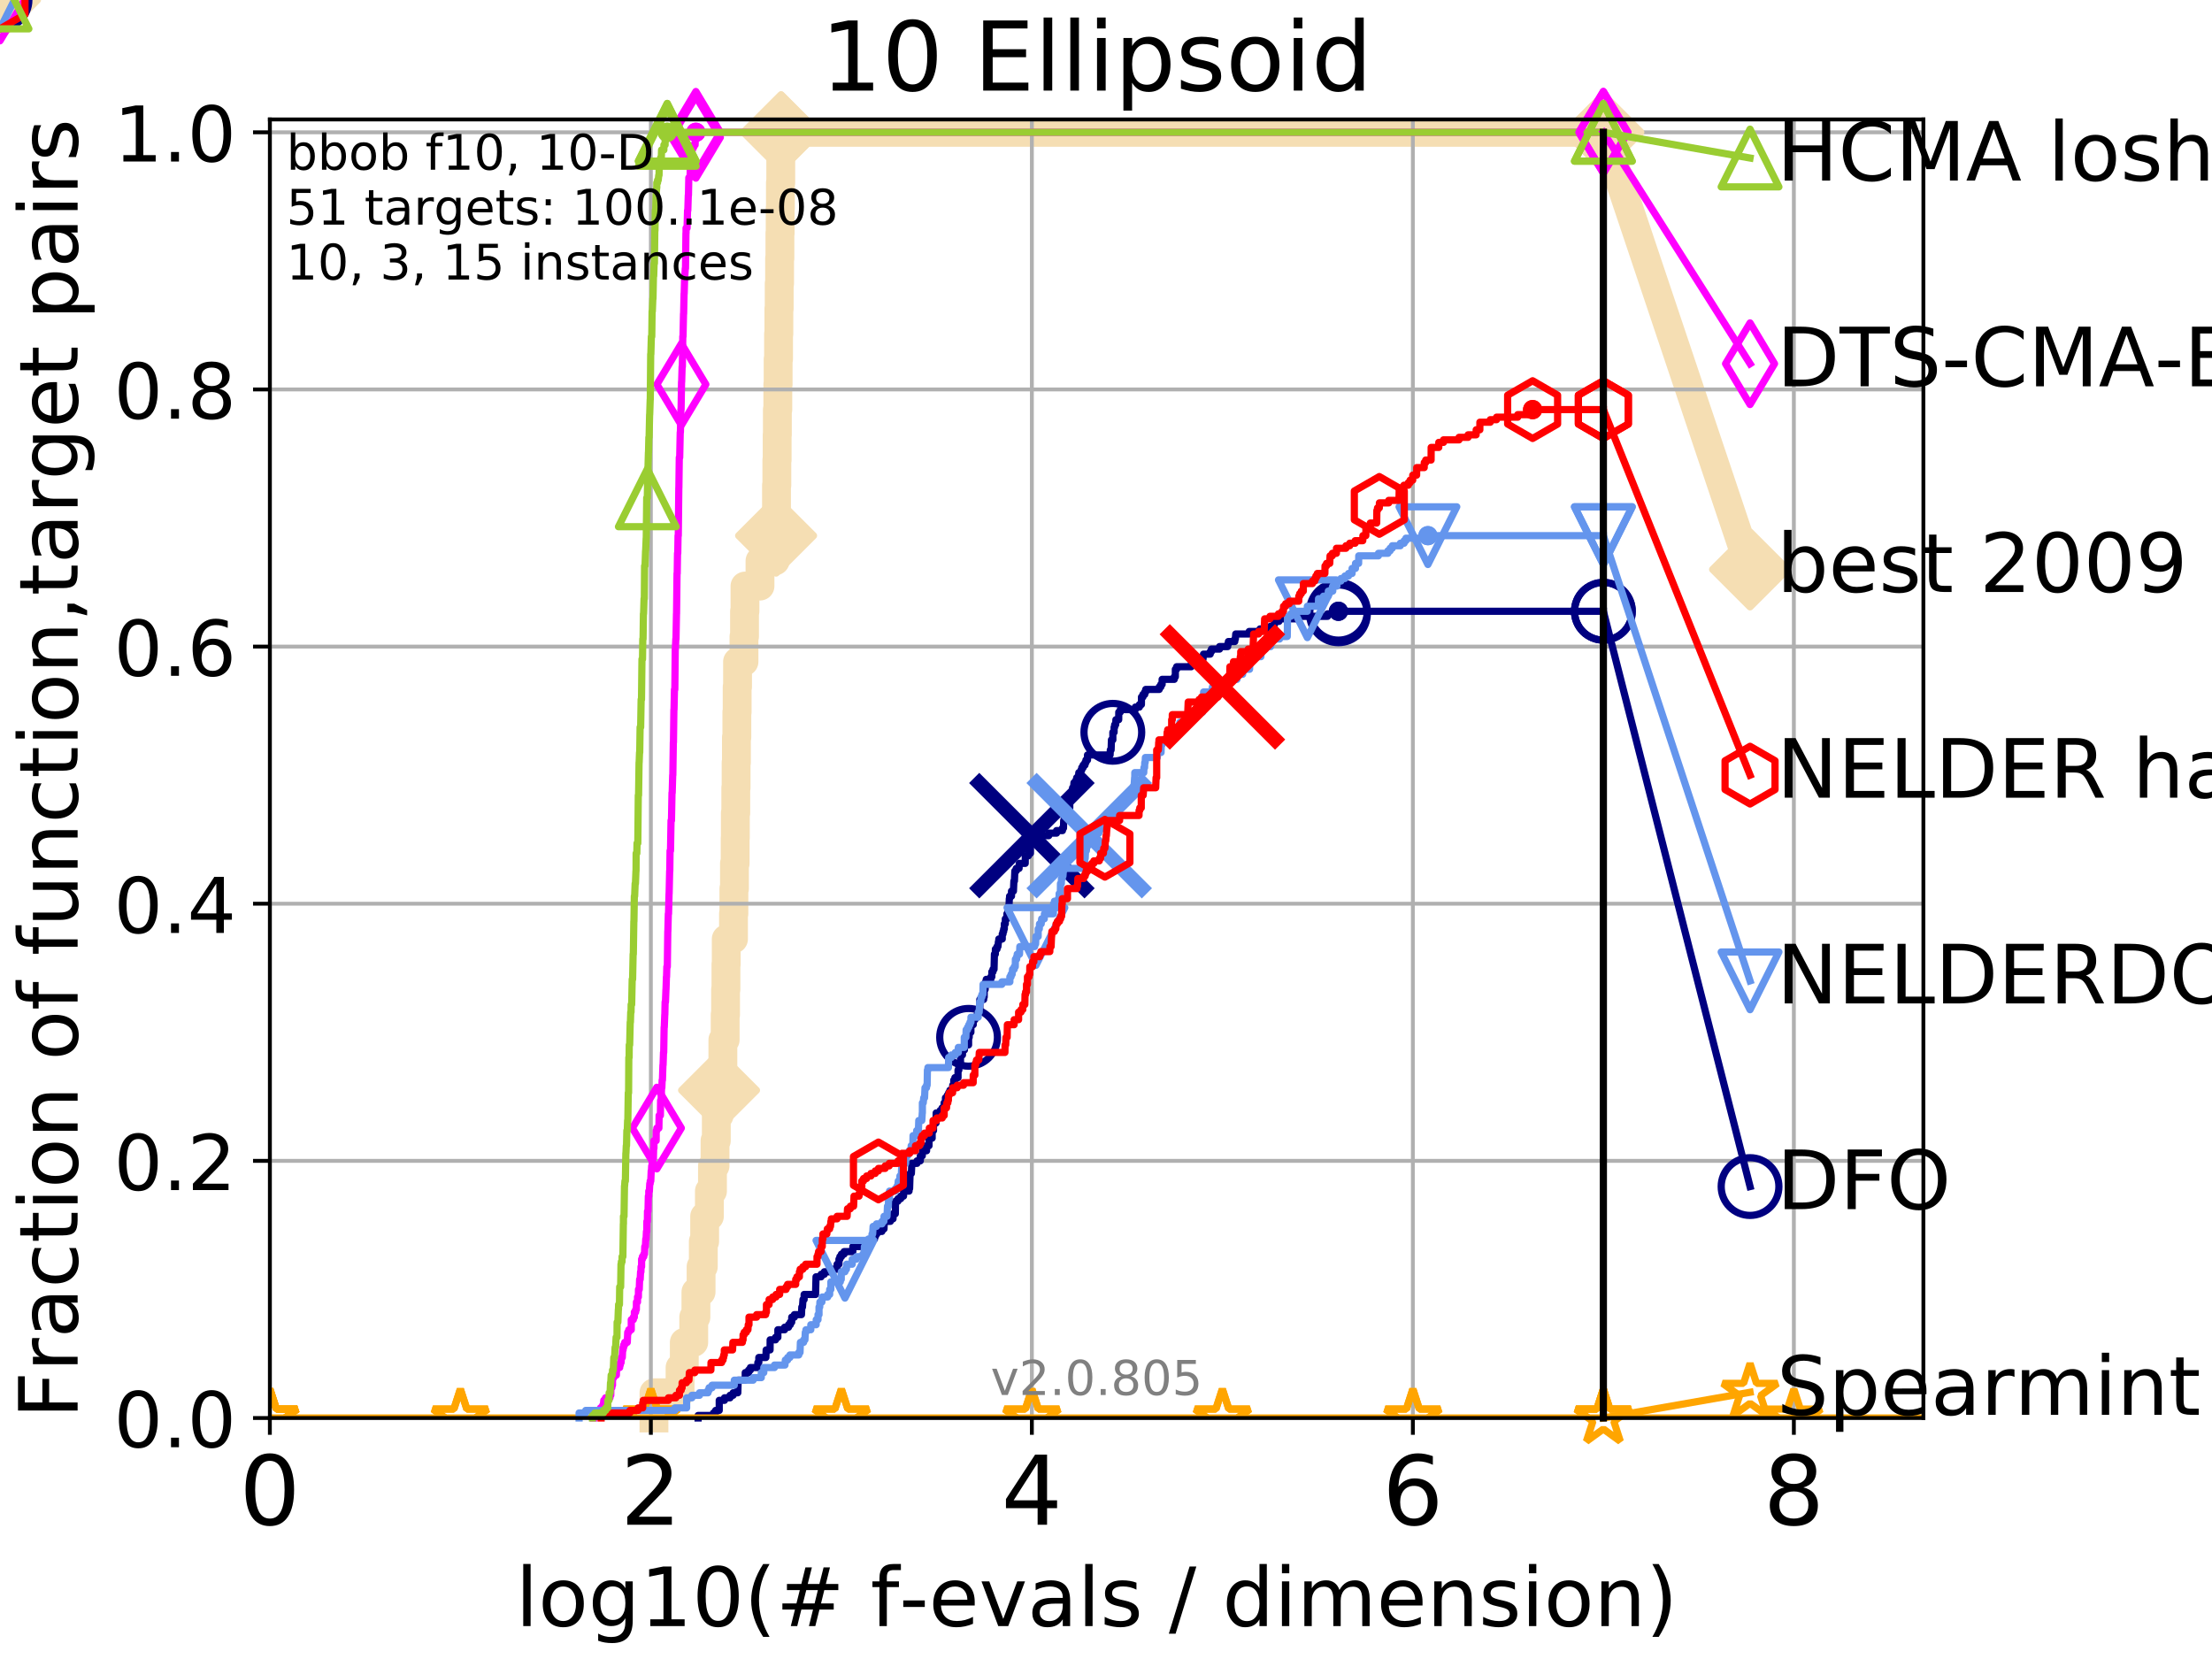 <?xml version="1.0" encoding="utf-8" standalone="no"?>
<!DOCTYPE svg PUBLIC "-//W3C//DTD SVG 1.1//EN"
  "http://www.w3.org/Graphics/SVG/1.1/DTD/svg11.dtd">
<!-- Created with matplotlib (http://matplotlib.org/) -->
<svg height="345pt" version="1.1" viewBox="0 0 460 345" width="460pt" xmlns="http://www.w3.org/2000/svg" xmlns:xlink="http://www.w3.org/1999/xlink">
 <defs>
  <style type="text/css">
*{stroke-linecap:butt;stroke-linejoin:round;}
  </style>
 </defs>
 <g id="figure_1">
  <g id="patch_1">
   <path d="M 0 345.6 
L 460.8 345.6 
L 460.8 0 
L 0 0 
z
" style="fill:#ffffff;"/>
  </g>
  <g id="axes_1">
   <g id="patch_2">
    <path d="M 56.12 294.88 
L 399.984 294.88 
L 399.984 24.84 
L 56.12 24.84 
z
" style="fill:#ffffff;"/>
   </g>
   <g id="line2d_1">
    <path d="M 135.993 294.88 
L 135.993 289.638 
L 141.421 289.638 
L 141.421 284.395 
L 142.304 284.395 
L 142.304 279.153 
L 144.267 279.153 
L 144.267 273.91 
L 144.722 273.91 
L 144.722 268.668 
L 145.795 268.668 
L 145.795 263.425 
L 146.258 263.425 
L 146.258 258.183 
L 146.539 258.183 
L 146.539 252.94 
L 147.525 252.94 
L 147.525 247.698 
L 148.165 247.698 
L 148.165 242.455 
L 148.696 242.455 
L 148.696 237.213 
L 148.963 237.213 
L 148.963 231.97 
L 149.531 231.97 
L 149.531 226.728 
L 150.219 226.728 
L 150.219 221.485 
L 150.327 221.485 
L 150.327 216.243 
L 150.803 216.243 
L 150.803 211 
L 150.887 211 
L 150.887 205.758 
L 150.964 205.758 
L 150.964 200.515 
L 151.026 200.515 
L 151.026 195.273 
L 152.535 195.273 
L 152.535 190.03 
L 152.618 190.03 
L 152.618 184.788 
L 152.737 184.788 
L 152.737 179.546 
L 152.88 179.546 
L 152.88 174.303 
L 152.918 174.303 
L 152.918 169.061 
L 153.01 169.061 
L 153.01 163.818 
L 153.078 163.818 
L 153.078 158.576 
L 153.145 158.576 
L 153.145 153.333 
L 153.231 153.333 
L 153.231 148.091 
L 153.298 148.091 
L 153.298 142.848 
L 153.376 142.848 
L 153.376 137.606 
L 154.717 137.606 
L 154.717 132.363 
L 154.828 132.363 
L 154.828 127.121 
L 154.922 127.121 
L 154.922 121.878 
L 158.046 121.878 
L 158.046 116.636 
L 161.206 116.636 
L 161.206 111.393 
L 161.392 111.393 
L 161.392 106.151 
L 161.479 106.151 
L 161.479 100.908 
L 161.551 100.908 
L 161.551 95.666 
L 161.614 95.666 
L 161.614 90.423 
L 161.659 90.423 
L 161.659 85.181 
L 161.752 85.181 
L 161.752 79.938 
L 161.819 79.938 
L 161.819 74.696 
L 161.904 74.696 
L 161.904 69.453 
L 161.97 69.453 
L 161.97 64.211 
L 162.039 64.211 
L 162.039 58.969 
L 162.119 58.969 
L 162.119 53.726 
L 162.188 53.726 
L 162.188 48.484 
L 162.242 48.484 
L 162.242 43.241 
L 162.293 43.241 
L 162.293 37.999 
L 162.364 37.999 
L 162.364 32.756 
L 162.436 32.756 
L 162.436 27.514 
L 333.43 27.514 
" style="fill:none;stroke:#f5deb3;stroke-linecap:square;stroke-width:6;"/>
   </g>
   <g id="line2d_2">
    <path d="M 0 0 
" style="fill:none;stroke:#f5deb3;stroke-linecap:square;stroke-width:6;"/>
    <defs>
     <path d="M -0 7.778 
L 7.778 0 
L 0 -7.778 
L -7.778 -0 
z
" id="m68b23bc704" style="stroke:#f5deb3;stroke-linejoin:miter;stroke-width:1.5;"/>
    </defs>
    <g>
     <use style="fill:#f5deb3;stroke:#f5deb3;stroke-linejoin:miter;stroke-width:1.5;" x="0" xlink:href="#m68b23bc704" y="0"/>
    </g>
   </g>
   <g id="line2d_3">
    <path d="M 333.43 27.514 
L 363.934 118.418 
" style="fill:none;stroke:#f5deb3;stroke-linecap:square;stroke-width:6;"/>
    <g>
     <use style="fill:#f5deb3;stroke:#f5deb3;stroke-linejoin:miter;stroke-width:1.5;" x="333.43" xlink:href="#m68b23bc704" y="27.514"/>
     <use style="fill:#f5deb3;stroke:#f5deb3;stroke-linejoin:miter;stroke-width:1.5;" x="363.934" xlink:href="#m68b23bc704" y="118.418"/>
    </g>
   </g>
   <g id="matplotlib.axis_1">
    <g id="xtick_1">
     <g id="line2d_4">
      <path clip-path="url(#p6dcd481b3c)" d="M 56.12 294.88 
L 56.12 24.84 
" style="fill:none;stroke:#b0b0b0;stroke-linecap:square;stroke-width:0.8;"/>
     </g>
     <g id="line2d_5">
      <defs>
       <path d="M 0 0 
L 0 3.5 
" id="m97ca11134c" style="stroke:#000000;stroke-width:0.8;"/>
      </defs>
      <g>
       <use style="stroke:#000000;stroke-width:0.8;" x="56.12" xlink:href="#m97ca11134c" y="294.88"/>
      </g>
     </g>
     <g id="text_1">
      <!-- 0 -->
      <defs>
       <path d="M 31.781 66.406 
Q 24.172 66.406 20.328 58.906 
Q 16.5 51.422 16.5 36.375 
Q 16.5 21.391 20.328 13.891 
Q 24.172 6.391 31.781 6.391 
Q 39.453 6.391 43.281 13.891 
Q 47.125 21.391 47.125 36.375 
Q 47.125 51.422 43.281 58.906 
Q 39.453 66.406 31.781 66.406 
z
M 31.781 74.219 
Q 44.047 74.219 50.516 64.516 
Q 56.984 54.828 56.984 36.375 
Q 56.984 17.969 50.516 8.266 
Q 44.047 -1.422 31.781 -1.422 
Q 19.531 -1.422 13.062 8.266 
Q 6.594 17.969 6.594 36.375 
Q 6.594 54.828 13.062 64.516 
Q 19.531 74.219 31.781 74.219 
z
" id="DejaVuSans-30"/>
      </defs>
      <g transform="translate(49.758 317.077)scale(0.2 -0.2)">
       <use xlink:href="#DejaVuSans-30"/>
      </g>
     </g>
    </g>
    <g id="xtick_2">
     <g id="line2d_6">
      <path clip-path="url(#p6dcd481b3c)" d="M 135.351 294.88 
L 135.351 24.84 
" style="fill:none;stroke:#b0b0b0;stroke-linecap:square;stroke-width:0.8;"/>
     </g>
     <g id="line2d_7">
      <g>
       <use style="stroke:#000000;stroke-width:0.8;" x="135.351" xlink:href="#m97ca11134c" y="294.88"/>
      </g>
     </g>
     <g id="text_2">
      <!-- 2 -->
      <defs>
       <path d="M 19.188 8.297 
L 53.609 8.297 
L 53.609 0 
L 7.328 0 
L 7.328 8.297 
Q 12.938 14.109 22.625 23.891 
Q 32.328 33.688 34.812 36.531 
Q 39.547 41.844 41.422 45.531 
Q 43.312 49.219 43.312 52.781 
Q 43.312 58.594 39.234 62.25 
Q 35.156 65.922 28.609 65.922 
Q 23.969 65.922 18.812 64.312 
Q 13.672 62.703 7.812 59.422 
L 7.812 69.391 
Q 13.766 71.781 18.938 73 
Q 24.125 74.219 28.422 74.219 
Q 39.75 74.219 46.484 68.547 
Q 53.219 62.891 53.219 53.422 
Q 53.219 48.922 51.531 44.891 
Q 49.859 40.875 45.406 35.406 
Q 44.188 33.984 37.641 27.219 
Q 31.109 20.453 19.188 8.297 
z
" id="DejaVuSans-32"/>
      </defs>
      <g transform="translate(128.989 317.077)scale(0.2 -0.2)">
       <use xlink:href="#DejaVuSans-32"/>
      </g>
     </g>
    </g>
    <g id="xtick_3">
     <g id="line2d_8">
      <path clip-path="url(#p6dcd481b3c)" d="M 214.583 294.88 
L 214.583 24.84 
" style="fill:none;stroke:#b0b0b0;stroke-linecap:square;stroke-width:0.8;"/>
     </g>
     <g id="line2d_9">
      <g>
       <use style="stroke:#000000;stroke-width:0.8;" x="214.583" xlink:href="#m97ca11134c" y="294.88"/>
      </g>
     </g>
     <g id="text_3">
      <!-- 4 -->
      <defs>
       <path d="M 37.797 64.312 
L 12.891 25.391 
L 37.797 25.391 
z
M 35.203 72.906 
L 47.609 72.906 
L 47.609 25.391 
L 58.016 25.391 
L 58.016 17.188 
L 47.609 17.188 
L 47.609 0 
L 37.797 0 
L 37.797 17.188 
L 4.891 17.188 
L 4.891 26.703 
z
" id="DejaVuSans-34"/>
      </defs>
      <g transform="translate(208.22 317.077)scale(0.2 -0.2)">
       <use xlink:href="#DejaVuSans-34"/>
      </g>
     </g>
    </g>
    <g id="xtick_4">
     <g id="line2d_10">
      <path clip-path="url(#p6dcd481b3c)" d="M 293.814 294.88 
L 293.814 24.84 
" style="fill:none;stroke:#b0b0b0;stroke-linecap:square;stroke-width:0.8;"/>
     </g>
     <g id="line2d_11">
      <g>
       <use style="stroke:#000000;stroke-width:0.8;" x="293.814" xlink:href="#m97ca11134c" y="294.88"/>
      </g>
     </g>
     <g id="text_4">
      <!-- 6 -->
      <defs>
       <path d="M 33.016 40.375 
Q 26.375 40.375 22.484 35.828 
Q 18.609 31.297 18.609 23.391 
Q 18.609 15.531 22.484 10.953 
Q 26.375 6.391 33.016 6.391 
Q 39.656 6.391 43.531 10.953 
Q 47.406 15.531 47.406 23.391 
Q 47.406 31.297 43.531 35.828 
Q 39.656 40.375 33.016 40.375 
z
M 52.594 71.297 
L 52.594 62.312 
Q 48.875 64.062 45.094 64.984 
Q 41.312 65.922 37.594 65.922 
Q 27.828 65.922 22.672 59.328 
Q 17.531 52.734 16.797 39.406 
Q 19.672 43.656 24.016 45.922 
Q 28.375 48.188 33.594 48.188 
Q 44.578 48.188 50.953 41.516 
Q 57.328 34.859 57.328 23.391 
Q 57.328 12.156 50.688 5.359 
Q 44.047 -1.422 33.016 -1.422 
Q 20.359 -1.422 13.672 8.266 
Q 6.984 17.969 6.984 36.375 
Q 6.984 53.656 15.188 63.938 
Q 23.391 74.219 37.203 74.219 
Q 40.922 74.219 44.703 73.484 
Q 48.484 72.75 52.594 71.297 
z
" id="DejaVuSans-36"/>
      </defs>
      <g transform="translate(287.452 317.077)scale(0.2 -0.2)">
       <use xlink:href="#DejaVuSans-36"/>
      </g>
     </g>
    </g>
    <g id="xtick_5">
     <g id="line2d_12">
      <path clip-path="url(#p6dcd481b3c)" d="M 373.045 294.88 
L 373.045 24.84 
" style="fill:none;stroke:#b0b0b0;stroke-linecap:square;stroke-width:0.8;"/>
     </g>
     <g id="line2d_13">
      <g>
       <use style="stroke:#000000;stroke-width:0.8;" x="373.045" xlink:href="#m97ca11134c" y="294.88"/>
      </g>
     </g>
     <g id="text_5">
      <!-- 8 -->
      <defs>
       <path d="M 31.781 34.625 
Q 24.75 34.625 20.719 30.859 
Q 16.703 27.094 16.703 20.516 
Q 16.703 13.922 20.719 10.156 
Q 24.75 6.391 31.781 6.391 
Q 38.812 6.391 42.859 10.172 
Q 46.922 13.969 46.922 20.516 
Q 46.922 27.094 42.891 30.859 
Q 38.875 34.625 31.781 34.625 
z
M 21.922 38.812 
Q 15.578 40.375 12.031 44.719 
Q 8.5 49.078 8.5 55.328 
Q 8.5 64.062 14.719 69.141 
Q 20.953 74.219 31.781 74.219 
Q 42.672 74.219 48.875 69.141 
Q 55.078 64.062 55.078 55.328 
Q 55.078 49.078 51.531 44.719 
Q 48 40.375 41.703 38.812 
Q 48.828 37.156 52.797 32.312 
Q 56.781 27.484 56.781 20.516 
Q 56.781 9.906 50.312 4.234 
Q 43.844 -1.422 31.781 -1.422 
Q 19.734 -1.422 13.25 4.234 
Q 6.781 9.906 6.781 20.516 
Q 6.781 27.484 10.781 32.312 
Q 14.797 37.156 21.922 38.812 
z
M 18.312 54.391 
Q 18.312 48.734 21.844 45.562 
Q 25.391 42.391 31.781 42.391 
Q 38.141 42.391 41.719 45.562 
Q 45.312 48.734 45.312 54.391 
Q 45.312 60.062 41.719 63.234 
Q 38.141 66.406 31.781 66.406 
Q 25.391 66.406 21.844 63.234 
Q 18.312 60.062 18.312 54.391 
z
" id="DejaVuSans-38"/>
      </defs>
      <g transform="translate(366.683 317.077)scale(0.2 -0.2)">
       <use xlink:href="#DejaVuSans-38"/>
      </g>
     </g>
    </g>
    <g id="text_6">
     <!-- log10(# f-evals / dimension) -->
     <defs>
      <path d="M 9.422 75.984 
L 18.406 75.984 
L 18.406 0 
L 9.422 0 
z
" id="DejaVuSans-6c"/>
      <path d="M 30.609 48.391 
Q 23.391 48.391 19.188 42.75 
Q 14.984 37.109 14.984 27.297 
Q 14.984 17.484 19.156 11.844 
Q 23.344 6.203 30.609 6.203 
Q 37.797 6.203 41.984 11.859 
Q 46.188 17.531 46.188 27.297 
Q 46.188 37.016 41.984 42.703 
Q 37.797 48.391 30.609 48.391 
z
M 30.609 56 
Q 42.328 56 49.016 48.375 
Q 55.719 40.766 55.719 27.297 
Q 55.719 13.875 49.016 6.219 
Q 42.328 -1.422 30.609 -1.422 
Q 18.844 -1.422 12.172 6.219 
Q 5.516 13.875 5.516 27.297 
Q 5.516 40.766 12.172 48.375 
Q 18.844 56 30.609 56 
z
" id="DejaVuSans-6f"/>
      <path d="M 45.406 27.984 
Q 45.406 37.75 41.375 43.109 
Q 37.359 48.484 30.078 48.484 
Q 22.859 48.484 18.828 43.109 
Q 14.797 37.75 14.797 27.984 
Q 14.797 18.266 18.828 12.891 
Q 22.859 7.516 30.078 7.516 
Q 37.359 7.516 41.375 12.891 
Q 45.406 18.266 45.406 27.984 
z
M 54.391 6.781 
Q 54.391 -7.172 48.188 -13.984 
Q 42 -20.797 29.203 -20.797 
Q 24.469 -20.797 20.266 -20.094 
Q 16.062 -19.391 12.109 -17.922 
L 12.109 -9.188 
Q 16.062 -11.328 19.922 -12.344 
Q 23.781 -13.375 27.781 -13.375 
Q 36.625 -13.375 41.016 -8.766 
Q 45.406 -4.156 45.406 5.172 
L 45.406 9.625 
Q 42.625 4.781 38.281 2.391 
Q 33.938 0 27.875 0 
Q 17.828 0 11.672 7.656 
Q 5.516 15.328 5.516 27.984 
Q 5.516 40.672 11.672 48.328 
Q 17.828 56 27.875 56 
Q 33.938 56 38.281 53.609 
Q 42.625 51.219 45.406 46.391 
L 45.406 54.688 
L 54.391 54.688 
z
" id="DejaVuSans-67"/>
      <path d="M 12.406 8.297 
L 28.516 8.297 
L 28.516 63.922 
L 10.984 60.406 
L 10.984 69.391 
L 28.422 72.906 
L 38.281 72.906 
L 38.281 8.297 
L 54.391 8.297 
L 54.391 0 
L 12.406 0 
z
" id="DejaVuSans-31"/>
      <path d="M 31 75.875 
Q 24.469 64.656 21.281 53.656 
Q 18.109 42.672 18.109 31.391 
Q 18.109 20.125 21.312 9.062 
Q 24.516 -2 31 -13.188 
L 23.188 -13.188 
Q 15.875 -1.703 12.234 9.375 
Q 8.594 20.453 8.594 31.391 
Q 8.594 42.281 12.203 53.312 
Q 15.828 64.359 23.188 75.875 
z
" id="DejaVuSans-28"/>
      <path d="M 51.125 44 
L 36.922 44 
L 32.812 27.688 
L 47.125 27.688 
z
M 43.797 71.781 
L 38.719 51.516 
L 52.984 51.516 
L 58.109 71.781 
L 65.922 71.781 
L 60.891 51.516 
L 76.125 51.516 
L 76.125 44 
L 58.984 44 
L 54.984 27.688 
L 70.516 27.688 
L 70.516 20.219 
L 53.078 20.219 
L 48 0 
L 40.188 0 
L 45.219 20.219 
L 30.906 20.219 
L 25.875 0 
L 18.016 0 
L 23.094 20.219 
L 7.719 20.219 
L 7.719 27.688 
L 24.906 27.688 
L 29 44 
L 13.281 44 
L 13.281 51.516 
L 30.906 51.516 
L 35.891 71.781 
z
" id="DejaVuSans-23"/>
      <path id="DejaVuSans-20"/>
      <path d="M 37.109 75.984 
L 37.109 68.5 
L 28.516 68.5 
Q 23.688 68.5 21.797 66.547 
Q 19.922 64.594 19.922 59.516 
L 19.922 54.688 
L 34.719 54.688 
L 34.719 47.703 
L 19.922 47.703 
L 19.922 0 
L 10.891 0 
L 10.891 47.703 
L 2.297 47.703 
L 2.297 54.688 
L 10.891 54.688 
L 10.891 58.5 
Q 10.891 67.625 15.141 71.797 
Q 19.391 75.984 28.609 75.984 
z
" id="DejaVuSans-66"/>
      <path d="M 4.891 31.391 
L 31.203 31.391 
L 31.203 23.391 
L 4.891 23.391 
z
" id="DejaVuSans-2d"/>
      <path d="M 56.203 29.594 
L 56.203 25.203 
L 14.891 25.203 
Q 15.484 15.922 20.484 11.062 
Q 25.484 6.203 34.422 6.203 
Q 39.594 6.203 44.453 7.469 
Q 49.312 8.734 54.109 11.281 
L 54.109 2.781 
Q 49.266 0.734 44.188 -0.344 
Q 39.109 -1.422 33.891 -1.422 
Q 20.797 -1.422 13.156 6.188 
Q 5.516 13.812 5.516 26.812 
Q 5.516 40.234 12.766 48.109 
Q 20.016 56 32.328 56 
Q 43.359 56 49.781 48.891 
Q 56.203 41.797 56.203 29.594 
z
M 47.219 32.234 
Q 47.125 39.594 43.094 43.984 
Q 39.062 48.391 32.422 48.391 
Q 24.906 48.391 20.391 44.141 
Q 15.875 39.891 15.188 32.172 
z
" id="DejaVuSans-65"/>
      <path d="M 2.984 54.688 
L 12.5 54.688 
L 29.594 8.797 
L 46.688 54.688 
L 56.203 54.688 
L 35.688 0 
L 23.484 0 
z
" id="DejaVuSans-76"/>
      <path d="M 34.281 27.484 
Q 23.391 27.484 19.188 25 
Q 14.984 22.516 14.984 16.5 
Q 14.984 11.719 18.141 8.906 
Q 21.297 6.109 26.703 6.109 
Q 34.188 6.109 38.703 11.406 
Q 43.219 16.703 43.219 25.484 
L 43.219 27.484 
z
M 52.203 31.203 
L 52.203 0 
L 43.219 0 
L 43.219 8.297 
Q 40.141 3.328 35.547 0.953 
Q 30.953 -1.422 24.312 -1.422 
Q 15.922 -1.422 10.953 3.297 
Q 6 8.016 6 15.922 
Q 6 25.141 12.172 29.828 
Q 18.359 34.516 30.609 34.516 
L 43.219 34.516 
L 43.219 35.406 
Q 43.219 41.609 39.141 45 
Q 35.062 48.391 27.688 48.391 
Q 23 48.391 18.547 47.266 
Q 14.109 46.141 10.016 43.891 
L 10.016 52.203 
Q 14.938 54.109 19.578 55.047 
Q 24.219 56 28.609 56 
Q 40.484 56 46.344 49.844 
Q 52.203 43.703 52.203 31.203 
z
" id="DejaVuSans-61"/>
      <path d="M 44.281 53.078 
L 44.281 44.578 
Q 40.484 46.531 36.375 47.5 
Q 32.281 48.484 27.875 48.484 
Q 21.188 48.484 17.844 46.438 
Q 14.5 44.391 14.5 40.281 
Q 14.5 37.156 16.891 35.375 
Q 19.281 33.594 26.516 31.984 
L 29.594 31.297 
Q 39.156 29.25 43.188 25.516 
Q 47.219 21.781 47.219 15.094 
Q 47.219 7.469 41.188 3.016 
Q 35.156 -1.422 24.609 -1.422 
Q 20.219 -1.422 15.453 -0.562 
Q 10.688 0.297 5.422 2 
L 5.422 11.281 
Q 10.406 8.688 15.234 7.391 
Q 20.062 6.109 24.812 6.109 
Q 31.156 6.109 34.562 8.281 
Q 37.984 10.453 37.984 14.406 
Q 37.984 18.062 35.516 20.016 
Q 33.062 21.969 24.703 23.781 
L 21.578 24.516 
Q 13.234 26.266 9.516 29.906 
Q 5.812 33.547 5.812 39.891 
Q 5.812 47.609 11.281 51.797 
Q 16.75 56 26.812 56 
Q 31.781 56 36.172 55.266 
Q 40.578 54.547 44.281 53.078 
z
" id="DejaVuSans-73"/>
      <path d="M 25.391 72.906 
L 33.688 72.906 
L 8.297 -9.281 
L 0 -9.281 
z
" id="DejaVuSans-2f"/>
      <path d="M 45.406 46.391 
L 45.406 75.984 
L 54.391 75.984 
L 54.391 0 
L 45.406 0 
L 45.406 8.203 
Q 42.578 3.328 38.25 0.953 
Q 33.938 -1.422 27.875 -1.422 
Q 17.969 -1.422 11.734 6.484 
Q 5.516 14.406 5.516 27.297 
Q 5.516 40.188 11.734 48.094 
Q 17.969 56 27.875 56 
Q 33.938 56 38.25 53.625 
Q 42.578 51.266 45.406 46.391 
z
M 14.797 27.297 
Q 14.797 17.391 18.875 11.75 
Q 22.953 6.109 30.078 6.109 
Q 37.203 6.109 41.297 11.75 
Q 45.406 17.391 45.406 27.297 
Q 45.406 37.203 41.297 42.844 
Q 37.203 48.484 30.078 48.484 
Q 22.953 48.484 18.875 42.844 
Q 14.797 37.203 14.797 27.297 
z
" id="DejaVuSans-64"/>
      <path d="M 9.422 54.688 
L 18.406 54.688 
L 18.406 0 
L 9.422 0 
z
M 9.422 75.984 
L 18.406 75.984 
L 18.406 64.594 
L 9.422 64.594 
z
" id="DejaVuSans-69"/>
      <path d="M 52 44.188 
Q 55.375 50.25 60.062 53.125 
Q 64.75 56 71.094 56 
Q 79.641 56 84.281 50.016 
Q 88.922 44.047 88.922 33.016 
L 88.922 0 
L 79.891 0 
L 79.891 32.719 
Q 79.891 40.578 77.094 44.375 
Q 74.312 48.188 68.609 48.188 
Q 61.625 48.188 57.562 43.547 
Q 53.516 38.922 53.516 30.906 
L 53.516 0 
L 44.484 0 
L 44.484 32.719 
Q 44.484 40.625 41.703 44.406 
Q 38.922 48.188 33.109 48.188 
Q 26.219 48.188 22.156 43.531 
Q 18.109 38.875 18.109 30.906 
L 18.109 0 
L 9.078 0 
L 9.078 54.688 
L 18.109 54.688 
L 18.109 46.188 
Q 21.188 51.219 25.484 53.609 
Q 29.781 56 35.688 56 
Q 41.656 56 45.828 52.969 
Q 50 49.953 52 44.188 
z
" id="DejaVuSans-6d"/>
      <path d="M 54.891 33.016 
L 54.891 0 
L 45.906 0 
L 45.906 32.719 
Q 45.906 40.484 42.875 44.328 
Q 39.844 48.188 33.797 48.188 
Q 26.516 48.188 22.312 43.547 
Q 18.109 38.922 18.109 30.906 
L 18.109 0 
L 9.078 0 
L 9.078 54.688 
L 18.109 54.688 
L 18.109 46.188 
Q 21.344 51.125 25.703 53.562 
Q 30.078 56 35.797 56 
Q 45.219 56 50.047 50.172 
Q 54.891 44.344 54.891 33.016 
z
" id="DejaVuSans-6e"/>
      <path d="M 8.016 75.875 
L 15.828 75.875 
Q 23.141 64.359 26.781 53.312 
Q 30.422 42.281 30.422 31.391 
Q 30.422 20.453 26.781 9.375 
Q 23.141 -1.703 15.828 -13.188 
L 8.016 -13.188 
Q 14.5 -2 17.703 9.062 
Q 20.906 20.125 20.906 31.391 
Q 20.906 42.672 17.703 53.656 
Q 14.5 64.656 8.016 75.875 
z
" id="DejaVuSans-29"/>
     </defs>
     <g transform="translate(107.211 338.154)scale(0.17 -0.17)">
      <use xlink:href="#DejaVuSans-6c"/>
      <use x="27.783" xlink:href="#DejaVuSans-6f"/>
      <use x="88.965" xlink:href="#DejaVuSans-67"/>
      <use x="152.441" xlink:href="#DejaVuSans-31"/>
      <use x="216.064" xlink:href="#DejaVuSans-30"/>
      <use x="279.688" xlink:href="#DejaVuSans-28"/>
      <use x="318.701" xlink:href="#DejaVuSans-23"/>
      <use x="402.49" xlink:href="#DejaVuSans-20"/>
      <use x="434.277" xlink:href="#DejaVuSans-66"/>
      <use x="469.404" xlink:href="#DejaVuSans-2d"/>
      <use x="505.488" xlink:href="#DejaVuSans-65"/>
      <use x="567.012" xlink:href="#DejaVuSans-76"/>
      <use x="626.191" xlink:href="#DejaVuSans-61"/>
      <use x="687.471" xlink:href="#DejaVuSans-6c"/>
      <use x="715.254" xlink:href="#DejaVuSans-73"/>
      <use x="767.354" xlink:href="#DejaVuSans-20"/>
      <use x="799.141" xlink:href="#DejaVuSans-2f"/>
      <use x="832.832" xlink:href="#DejaVuSans-20"/>
      <use x="864.619" xlink:href="#DejaVuSans-64"/>
      <use x="928.096" xlink:href="#DejaVuSans-69"/>
      <use x="955.879" xlink:href="#DejaVuSans-6d"/>
      <use x="1053.291" xlink:href="#DejaVuSans-65"/>
      <use x="1114.814" xlink:href="#DejaVuSans-6e"/>
      <use x="1178.193" xlink:href="#DejaVuSans-73"/>
      <use x="1230.293" xlink:href="#DejaVuSans-69"/>
      <use x="1258.076" xlink:href="#DejaVuSans-6f"/>
      <use x="1319.258" xlink:href="#DejaVuSans-6e"/>
      <use x="1382.637" xlink:href="#DejaVuSans-29"/>
     </g>
    </g>
   </g>
   <g id="matplotlib.axis_2">
    <g id="ytick_1">
     <g id="line2d_14">
      <path clip-path="url(#p6dcd481b3c)" d="M 56.12 294.88 
L 399.984 294.88 
" style="fill:none;stroke:#b0b0b0;stroke-linecap:square;stroke-width:0.8;"/>
     </g>
     <g id="line2d_15">
      <defs>
       <path d="M 0 0 
L -3.5 0 
" id="mf9407c6f93" style="stroke:#000000;stroke-width:0.8;"/>
      </defs>
      <g>
       <use style="stroke:#000000;stroke-width:0.8;" x="56.12" xlink:href="#mf9407c6f93" y="294.88"/>
      </g>
     </g>
     <g id="text_7">
      <!-- 0.0 -->
      <defs>
       <path d="M 10.688 12.406 
L 21 12.406 
L 21 0 
L 10.688 0 
z
" id="DejaVuSans-2e"/>
      </defs>
      <g transform="translate(23.675 300.959)scale(0.16 -0.16)">
       <use xlink:href="#DejaVuSans-30"/>
       <use x="63.623" xlink:href="#DejaVuSans-2e"/>
       <use x="95.41" xlink:href="#DejaVuSans-30"/>
      </g>
     </g>
    </g>
    <g id="ytick_2">
     <g id="line2d_16">
      <path clip-path="url(#p6dcd481b3c)" d="M 56.12 241.407 
L 399.984 241.407 
" style="fill:none;stroke:#b0b0b0;stroke-linecap:square;stroke-width:0.8;"/>
     </g>
     <g id="line2d_17">
      <g>
       <use style="stroke:#000000;stroke-width:0.8;" x="56.12" xlink:href="#mf9407c6f93" y="241.407"/>
      </g>
     </g>
     <g id="text_8">
      <!-- 0.2 -->
      <g transform="translate(23.675 247.485)scale(0.16 -0.16)">
       <use xlink:href="#DejaVuSans-30"/>
       <use x="63.623" xlink:href="#DejaVuSans-2e"/>
       <use x="95.41" xlink:href="#DejaVuSans-32"/>
      </g>
     </g>
    </g>
    <g id="ytick_3">
     <g id="line2d_18">
      <path clip-path="url(#p6dcd481b3c)" d="M 56.12 187.933 
L 399.984 187.933 
" style="fill:none;stroke:#b0b0b0;stroke-linecap:square;stroke-width:0.8;"/>
     </g>
     <g id="line2d_19">
      <g>
       <use style="stroke:#000000;stroke-width:0.8;" x="56.12" xlink:href="#mf9407c6f93" y="187.933"/>
      </g>
     </g>
     <g id="text_9">
      <!-- 0.4 -->
      <g transform="translate(23.675 194.012)scale(0.16 -0.16)">
       <use xlink:href="#DejaVuSans-30"/>
       <use x="63.623" xlink:href="#DejaVuSans-2e"/>
       <use x="95.41" xlink:href="#DejaVuSans-34"/>
      </g>
     </g>
    </g>
    <g id="ytick_4">
     <g id="line2d_20">
      <path clip-path="url(#p6dcd481b3c)" d="M 56.12 134.46 
L 399.984 134.46 
" style="fill:none;stroke:#b0b0b0;stroke-linecap:square;stroke-width:0.8;"/>
     </g>
     <g id="line2d_21">
      <g>
       <use style="stroke:#000000;stroke-width:0.8;" x="56.12" xlink:href="#mf9407c6f93" y="134.46"/>
      </g>
     </g>
     <g id="text_10">
      <!-- 0.6 -->
      <g transform="translate(23.675 140.539)scale(0.16 -0.16)">
       <use xlink:href="#DejaVuSans-30"/>
       <use x="63.623" xlink:href="#DejaVuSans-2e"/>
       <use x="95.41" xlink:href="#DejaVuSans-36"/>
      </g>
     </g>
    </g>
    <g id="ytick_5">
     <g id="line2d_22">
      <path clip-path="url(#p6dcd481b3c)" d="M 56.12 80.987 
L 399.984 80.987 
" style="fill:none;stroke:#b0b0b0;stroke-linecap:square;stroke-width:0.8;"/>
     </g>
     <g id="line2d_23">
      <g>
       <use style="stroke:#000000;stroke-width:0.8;" x="56.12" xlink:href="#mf9407c6f93" y="80.987"/>
      </g>
     </g>
     <g id="text_11">
      <!-- 0.8 -->
      <g transform="translate(23.675 87.066)scale(0.16 -0.16)">
       <use xlink:href="#DejaVuSans-30"/>
       <use x="63.623" xlink:href="#DejaVuSans-2e"/>
       <use x="95.41" xlink:href="#DejaVuSans-38"/>
      </g>
     </g>
    </g>
    <g id="ytick_6">
     <g id="line2d_24">
      <path clip-path="url(#p6dcd481b3c)" d="M 56.12 27.514 
L 399.984 27.514 
" style="fill:none;stroke:#b0b0b0;stroke-linecap:square;stroke-width:0.8;"/>
     </g>
     <g id="line2d_25">
      <g>
       <use style="stroke:#000000;stroke-width:0.8;" x="56.12" xlink:href="#mf9407c6f93" y="27.514"/>
      </g>
     </g>
     <g id="text_12">
      <!-- 1.0 -->
      <g transform="translate(23.675 33.592)scale(0.16 -0.16)">
       <use xlink:href="#DejaVuSans-31"/>
       <use x="63.623" xlink:href="#DejaVuSans-2e"/>
       <use x="95.41" xlink:href="#DejaVuSans-30"/>
      </g>
     </g>
    </g>
    <g id="text_13">
     <!-- Fraction of function,target pairs -->
     <defs>
      <path d="M 9.812 72.906 
L 51.703 72.906 
L 51.703 64.594 
L 19.672 64.594 
L 19.672 43.109 
L 48.578 43.109 
L 48.578 34.812 
L 19.672 34.812 
L 19.672 0 
L 9.812 0 
z
" id="DejaVuSans-46"/>
      <path d="M 41.109 46.297 
Q 39.594 47.172 37.812 47.578 
Q 36.031 48 33.891 48 
Q 26.266 48 22.188 43.047 
Q 18.109 38.094 18.109 28.812 
L 18.109 0 
L 9.078 0 
L 9.078 54.688 
L 18.109 54.688 
L 18.109 46.188 
Q 20.953 51.172 25.484 53.578 
Q 30.031 56 36.531 56 
Q 37.453 56 38.578 55.875 
Q 39.703 55.766 41.062 55.516 
z
" id="DejaVuSans-72"/>
      <path d="M 48.781 52.594 
L 48.781 44.188 
Q 44.969 46.297 41.141 47.344 
Q 37.312 48.391 33.406 48.391 
Q 24.656 48.391 19.812 42.844 
Q 14.984 37.312 14.984 27.297 
Q 14.984 17.281 19.812 11.734 
Q 24.656 6.203 33.406 6.203 
Q 37.312 6.203 41.141 7.25 
Q 44.969 8.297 48.781 10.406 
L 48.781 2.094 
Q 45.016 0.344 40.984 -0.531 
Q 36.969 -1.422 32.422 -1.422 
Q 20.062 -1.422 12.781 6.344 
Q 5.516 14.109 5.516 27.297 
Q 5.516 40.672 12.859 48.328 
Q 20.219 56 33.016 56 
Q 37.156 56 41.109 55.141 
Q 45.062 54.297 48.781 52.594 
z
" id="DejaVuSans-63"/>
      <path d="M 18.312 70.219 
L 18.312 54.688 
L 36.812 54.688 
L 36.812 47.703 
L 18.312 47.703 
L 18.312 18.016 
Q 18.312 11.328 20.141 9.422 
Q 21.969 7.516 27.594 7.516 
L 36.812 7.516 
L 36.812 0 
L 27.594 0 
Q 17.188 0 13.234 3.875 
Q 9.281 7.766 9.281 18.016 
L 9.281 47.703 
L 2.688 47.703 
L 2.688 54.688 
L 9.281 54.688 
L 9.281 70.219 
z
" id="DejaVuSans-74"/>
      <path d="M 8.5 21.578 
L 8.5 54.688 
L 17.484 54.688 
L 17.484 21.922 
Q 17.484 14.156 20.5 10.266 
Q 23.531 6.391 29.594 6.391 
Q 36.859 6.391 41.078 11.031 
Q 45.312 15.672 45.312 23.688 
L 45.312 54.688 
L 54.297 54.688 
L 54.297 0 
L 45.312 0 
L 45.312 8.406 
Q 42.047 3.422 37.719 1 
Q 33.406 -1.422 27.688 -1.422 
Q 18.266 -1.422 13.375 4.438 
Q 8.5 10.297 8.5 21.578 
z
M 31.109 56 
z
" id="DejaVuSans-75"/>
      <path d="M 11.719 12.406 
L 22.016 12.406 
L 22.016 4 
L 14.016 -11.625 
L 7.719 -11.625 
L 11.719 4 
z
" id="DejaVuSans-2c"/>
      <path d="M 18.109 8.203 
L 18.109 -20.797 
L 9.078 -20.797 
L 9.078 54.688 
L 18.109 54.688 
L 18.109 46.391 
Q 20.953 51.266 25.266 53.625 
Q 29.594 56 35.594 56 
Q 45.562 56 51.781 48.094 
Q 58.016 40.188 58.016 27.297 
Q 58.016 14.406 51.781 6.484 
Q 45.562 -1.422 35.594 -1.422 
Q 29.594 -1.422 25.266 0.953 
Q 20.953 3.328 18.109 8.203 
z
M 48.688 27.297 
Q 48.688 37.203 44.609 42.844 
Q 40.531 48.484 33.406 48.484 
Q 26.266 48.484 22.188 42.844 
Q 18.109 37.203 18.109 27.297 
Q 18.109 17.391 22.188 11.75 
Q 26.266 6.109 33.406 6.109 
Q 40.531 6.109 44.609 11.75 
Q 48.688 17.391 48.688 27.297 
z
" id="DejaVuSans-70"/>
     </defs>
     <g transform="translate(16.14 294.999)rotate(-90)scale(0.17 -0.17)">
      <use xlink:href="#DejaVuSans-46"/>
      <use x="57.41" xlink:href="#DejaVuSans-72"/>
      <use x="98.523" xlink:href="#DejaVuSans-61"/>
      <use x="159.803" xlink:href="#DejaVuSans-63"/>
      <use x="214.783" xlink:href="#DejaVuSans-74"/>
      <use x="253.992" xlink:href="#DejaVuSans-69"/>
      <use x="281.775" xlink:href="#DejaVuSans-6f"/>
      <use x="342.957" xlink:href="#DejaVuSans-6e"/>
      <use x="406.336" xlink:href="#DejaVuSans-20"/>
      <use x="438.123" xlink:href="#DejaVuSans-6f"/>
      <use x="499.305" xlink:href="#DejaVuSans-66"/>
      <use x="534.51" xlink:href="#DejaVuSans-20"/>
      <use x="566.297" xlink:href="#DejaVuSans-66"/>
      <use x="601.502" xlink:href="#DejaVuSans-75"/>
      <use x="664.881" xlink:href="#DejaVuSans-6e"/>
      <use x="728.26" xlink:href="#DejaVuSans-63"/>
      <use x="783.24" xlink:href="#DejaVuSans-74"/>
      <use x="822.449" xlink:href="#DejaVuSans-69"/>
      <use x="850.232" xlink:href="#DejaVuSans-6f"/>
      <use x="911.414" xlink:href="#DejaVuSans-6e"/>
      <use x="974.793" xlink:href="#DejaVuSans-2c"/>
      <use x="1006.58" xlink:href="#DejaVuSans-74"/>
      <use x="1045.789" xlink:href="#DejaVuSans-61"/>
      <use x="1107.068" xlink:href="#DejaVuSans-72"/>
      <use x="1148.166" xlink:href="#DejaVuSans-67"/>
      <use x="1211.643" xlink:href="#DejaVuSans-65"/>
      <use x="1273.166" xlink:href="#DejaVuSans-74"/>
      <use x="1312.375" xlink:href="#DejaVuSans-20"/>
      <use x="1344.162" xlink:href="#DejaVuSans-70"/>
      <use x="1407.639" xlink:href="#DejaVuSans-61"/>
      <use x="1468.918" xlink:href="#DejaVuSans-69"/>
      <use x="1496.701" xlink:href="#DejaVuSans-72"/>
      <use x="1537.814" xlink:href="#DejaVuSans-73"/>
     </g>
    </g>
   </g>
   <g id="line2d_26">
    <defs>
     <path d="M 0 1.5 
C 0.398 1.5 0.779 1.342 1.061 1.061 
C 1.342 0.779 1.5 0.398 1.5 0 
C 1.5 -0.398 1.342 -0.779 1.061 -1.061 
C 0.779 -1.342 0.398 -1.5 0 -1.5 
C -0.398 -1.5 -0.779 -1.342 -1.061 -1.061 
C -1.342 -0.779 -1.5 -0.398 -1.5 0 
C -1.5 0.398 -1.342 0.779 -1.061 1.061 
C -0.779 1.342 -0.398 1.5 0 1.5 
z
" id="mae9e16b996" style="stroke:#f5deb3;"/>
    </defs>
    <g>
     <use style="fill:#f5deb3;stroke:#f5deb3;" x="162.436" xlink:href="#mae9e16b996" y="27.514"/>
     <use style="fill:#f5deb3;stroke:#f5deb3;" x="162.436" xlink:href="#mae9e16b996" y="27.514"/>
    </g>
   </g>
   <g id="line2d_27">
    <g>
     <use style="fill:#f5deb3;stroke:#f5deb3;stroke-linejoin:miter;stroke-width:1.5;" x="149.531" xlink:href="#m68b23bc704" y="226.728"/>
     <use style="fill:#f5deb3;stroke:#f5deb3;stroke-linejoin:miter;stroke-width:1.5;" x="161.392" xlink:href="#m68b23bc704" y="111.393"/>
     <use style="fill:#f5deb3;stroke:#f5deb3;stroke-linejoin:miter;stroke-width:1.5;" x="162.436" xlink:href="#m68b23bc704" y="27.514"/>
     <use style="fill:#f5deb3;stroke:#f5deb3;stroke-linejoin:miter;stroke-width:1.5;" x="162.436" xlink:href="#m68b23bc704" y="27.514"/>
     <use style="fill:#f5deb3;stroke:#f5deb3;stroke-linejoin:miter;stroke-width:1.5;" x="333.43" xlink:href="#m68b23bc704" y="27.514"/>
    </g>
   </g>
   <g id="line2d_28">
    <defs>
     <path d="M 0 1.5 
C 0.398 1.5 0.779 1.342 1.061 1.061 
C 1.342 0.779 1.5 0.398 1.5 0 
C 1.5 -0.398 1.342 -0.779 1.061 -1.061 
C 0.779 -1.342 0.398 -1.5 0 -1.5 
C -0.398 -1.5 -0.779 -1.342 -1.061 -1.061 
C -1.342 -0.779 -1.5 -0.398 -1.5 0 
C -1.5 0.398 -1.342 0.779 -1.061 1.061 
C -0.779 1.342 -0.398 1.5 0 1.5 
z
" id="m164c8e2005" style="stroke:#000080;"/>
    </defs>
    <g>
     <use style="fill:#000080;stroke:#000080;" x="278.336" xlink:href="#m164c8e2005" y="127.121"/>
     <use style="fill:#000080;stroke:#000080;" x="278.336" xlink:href="#m164c8e2005" y="127.121"/>
    </g>
   </g>
   <g id="line2d_29">
    <path d="M 145.175 294.88 
L 145.175 294.356 
L 148.376 294.356 
L 148.376 293.832 
L 148.823 293.832 
L 148.823 293.307 
L 149.569 293.307 
L 149.569 291.21 
L 150.663 291.21 
L 150.663 290.686 
L 151.817 290.686 
L 151.817 290.162 
L 152.453 290.162 
L 152.453 289.638 
L 153.431 289.638 
L 153.509 287.016 
L 154.977 287.016 
L 154.977 285.444 
L 155.672 285.444 
L 155.672 284.919 
L 156.048 284.919 
L 156.048 284.395 
L 157.599 284.395 
L 157.599 283.347 
L 157.8 283.347 
L 157.8 282.298 
L 159.271 282.298 
L 159.331 280.725 
L 160.14 280.725 
L 160.156 278.628 
L 161.278 278.628 
L 161.278 278.104 
L 161.763 278.104 
L 161.763 276.531 
L 163.162 276.531 
L 163.162 276.007 
L 163.982 276.007 
L 163.982 275.483 
L 164.346 275.483 
L 164.346 274.959 
L 164.637 274.959 
L 164.647 273.91 
L 165.199 273.91 
L 165.199 273.386 
L 166.67 273.386 
L 166.742 271.813 
L 166.878 271.813 
L 166.988 270.24 
L 167.224 270.24 
L 167.224 269.192 
L 169.6 269.192 
L 169.698 265.522 
L 170.758 265.522 
L 170.758 264.998 
L 171.424 264.998 
L 171.424 264.474 
L 172.679 264.474 
L 172.679 263.949 
L 174.086 263.949 
L 174.086 262.901 
L 174.468 262.901 
L 174.468 261.852 
L 174.66 261.852 
L 174.66 261.328 
L 174.984 261.328 
L 174.984 260.804 
L 175.536 260.804 
L 175.536 260.28 
L 177.352 260.28 
L 177.352 259.231 
L 180.442 259.231 
L 180.463 258.183 
L 181.395 258.183 
L 181.395 257.658 
L 181.866 257.658 
L 181.866 257.134 
L 182.046 257.134 
L 182.046 256.61 
L 182.354 256.61 
L 182.354 256.086 
L 183.395 256.086 
L 183.395 255.561 
L 183.833 255.561 
L 183.892 253.989 
L 185.159 253.989 
L 185.159 253.464 
L 185.712 253.464 
L 185.712 252.416 
L 186.191 252.416 
L 186.23 249.795 
L 186.74 249.795 
L 186.74 249.27 
L 187.317 249.27 
L 187.317 248.746 
L 187.896 248.746 
L 187.916 247.698 
L 189.04 247.698 
L 189.04 247.173 
L 189.157 247.173 
L 189.257 244.028 
L 189.524 244.028 
L 189.622 241.931 
L 190.701 241.931 
L 190.701 241.407 
L 191.384 241.407 
L 191.384 240.358 
L 191.798 240.358 
L 191.832 239.31 
L 192.69 239.31 
L 192.69 238.261 
L 193.195 238.261 
L 193.195 236.689 
L 193.847 236.689 
L 193.847 235.116 
L 194.128 235.116 
L 194.128 233.543 
L 194.658 233.543 
L 194.683 231.446 
L 195.524 231.446 
L 195.524 230.922 
L 195.923 230.922 
L 195.923 230.398 
L 196.336 230.398 
L 196.336 229.349 
L 196.614 229.349 
L 196.614 228.301 
L 196.996 228.301 
L 196.996 227.776 
L 197.284 227.776 
L 197.284 227.252 
L 197.538 227.252 
L 197.538 226.728 
L 198.087 226.728 
L 198.126 225.679 
L 198.337 225.679 
L 198.337 224.631 
L 198.575 224.631 
L 198.575 224.107 
L 199.227 224.107 
L 199.227 222.534 
L 199.397 222.534 
L 199.397 221.485 
L 199.74 221.485 
L 199.74 219.388 
L 200.152 219.388 
L 200.152 218.34 
L 200.562 218.34 
L 200.587 217.291 
L 201.423 217.291 
L 201.423 215.719 
L 201.548 215.719 
L 201.576 214.67 
L 201.903 214.67 
L 201.903 213.097 
L 202.392 213.097 
L 202.392 212.049 
L 202.747 212.049 
L 202.747 211.525 
L 203.199 211.525 
L 203.199 211 
L 203.323 211 
L 203.323 209.952 
L 203.76 209.952 
L 203.762 207.855 
L 204.557 207.855 
L 204.557 207.331 
L 204.67 207.331 
L 204.67 205.758 
L 204.874 205.758 
L 204.938 204.185 
L 205.099 204.185 
L 205.099 203.661 
L 206.046 203.661 
L 206.046 203.137 
L 206.259 203.137 
L 206.259 202.088 
L 206.497 202.088 
L 206.497 201.564 
L 206.716 201.564 
L 206.798 198.418 
L 206.987 198.418 
L 207.001 197.37 
L 207.332 197.37 
L 207.332 196.846 
L 207.525 196.846 
L 207.632 195.797 
L 207.708 195.797 
L 207.708 195.273 
L 208.425 195.273 
L 208.425 194.224 
L 208.585 194.224 
L 208.585 193.7 
L 208.726 193.7 
L 208.726 193.176 
L 208.856 193.176 
L 208.856 192.127 
L 209.062 192.127 
L 209.062 191.079 
L 209.392 191.079 
L 209.392 190.03 
L 209.612 190.03 
L 209.612 188.982 
L 209.81 188.982 
L 209.893 186.885 
L 209.951 186.885 
L 209.951 186.361 
L 210.349 186.361 
L 210.349 185.312 
L 210.751 185.312 
L 210.842 183.215 
L 210.956 183.215 
L 211.045 181.118 
L 211.33 181.118 
L 211.33 180.594 
L 211.923 180.594 
L 211.961 179.546 
L 213.201 179.546 
L 213.221 177.973 
L 213.86 177.973 
L 213.86 177.449 
L 214.278 177.449 
L 214.304 174.303 
L 214.39 174.303 
L 214.39 173.779 
L 218.1 173.779 
L 218.1 173.255 
L 219.717 173.255 
L 219.717 172.73 
L 220.942 172.73 
L 220.942 172.206 
L 221.16 172.206 
L 221.199 170.633 
L 221.314 170.633 
L 221.314 170.109 
L 221.863 170.109 
L 221.863 169.585 
L 222.165 169.585 
L 222.218 168.012 
L 222.463 168.012 
L 222.463 166.439 
L 222.731 166.439 
L 222.766 164.867 
L 223.023 164.867 
L 223.055 163.818 
L 223.264 163.818 
L 223.341 162.77 
L 223.74 162.77 
L 223.74 162.245 
L 223.91 162.245 
L 223.91 161.721 
L 224.245 161.721 
L 224.35 160.673 
L 224.792 160.673 
L 224.792 160.148 
L 224.96 160.148 
L 224.96 159.624 
L 225.249 159.624 
L 225.249 159.1 
L 225.627 159.1 
L 225.627 158.576 
L 225.833 158.576 
L 225.833 158.051 
L 226.153 158.051 
L 226.153 157.003 
L 230.849 157.003 
L 230.897 155.954 
L 231.062 155.954 
L 231.133 153.857 
L 231.422 153.857 
L 231.422 152.285 
L 231.685 152.285 
L 231.685 151.236 
L 231.798 151.236 
L 231.798 150.712 
L 232.01 150.712 
L 232.061 149.663 
L 232.642 149.663 
L 232.656 148.091 
L 232.975 148.091 
L 232.975 147.566 
L 236.102 147.566 
L 236.102 147.042 
L 236.944 147.042 
L 236.944 146.518 
L 237.362 146.518 
L 237.379 144.945 
L 237.679 144.945 
L 237.679 144.421 
L 238.054 144.421 
L 238.054 143.897 
L 238.259 143.897 
L 238.259 143.372 
L 241.067 143.372 
L 241.067 142.848 
L 241.405 142.848 
L 241.405 142.324 
L 241.673 142.324 
L 241.673 141.275 
L 244.193 141.275 
L 244.193 140.751 
L 244.42 140.751 
L 244.42 139.178 
L 244.691 139.178 
L 244.691 138.654 
L 247.714 138.654 
L 247.714 138.13 
L 249.617 138.13 
L 249.617 137.606 
L 249.834 137.606 
L 249.834 137.081 
L 250.172 137.081 
L 250.274 136.033 
L 251.673 136.033 
L 251.673 135.509 
L 251.927 135.509 
L 251.927 134.984 
L 253.613 134.984 
L 253.613 134.46 
L 255.307 134.46 
L 255.307 133.936 
L 255.451 133.936 
L 255.451 133.412 
L 256.78 133.412 
L 256.78 132.887 
L 256.906 132.887 
L 256.981 131.839 
L 259.778 131.839 
L 259.778 131.315 
L 262.026 131.315 
L 262.026 130.79 
L 264.149 130.79 
L 264.149 130.266 
L 264.938 130.266 
L 264.938 129.742 
L 265.088 129.742 
L 265.088 129.218 
L 265.979 129.218 
L 265.979 128.693 
L 269.848 128.693 
L 269.848 128.169 
L 276.079 128.169 
L 276.079 127.645 
L 278.336 127.645 
L 278.336 127.121 
L 333.43 127.121 
L 333.43 127.121 
" style="fill:none;stroke:#000080;stroke-linecap:square;stroke-width:1.5;"/>
   </g>
   <g id="line2d_30">
    <defs>
     <path d="M 0 6 
C 1.591 6 3.117 5.368 4.243 4.243 
C 5.368 3.117 6 1.591 6 0 
C 6 -1.591 5.368 -3.117 4.243 -4.243 
C 3.117 -5.368 1.591 -6 0 -6 
C -1.591 -6 -3.117 -5.368 -4.243 -4.243 
C -5.368 -3.117 -6 -1.591 -6 0 
C -6 1.591 -5.368 3.117 -4.243 4.243 
C -3.117 5.368 -1.591 6 0 6 
z
" id="me6fecf545a" style="stroke:#000080;stroke-width:1.5;"/>
    </defs>
    <g>
     <use style="fill:none;stroke:#000080;stroke-width:1.5;" x="201.423" xlink:href="#me6fecf545a" y="215.719"/>
     <use style="fill:none;stroke:#000080;stroke-width:1.5;" x="231.422" xlink:href="#me6fecf545a" y="152.285"/>
     <use style="fill:none;stroke:#000080;stroke-width:1.5;" x="278.336" xlink:href="#me6fecf545a" y="127.645"/>
     <use style="fill:none;stroke:#000080;stroke-width:1.5;" x="278.336" xlink:href="#me6fecf545a" y="127.121"/>
     <use style="fill:none;stroke:#000080;stroke-width:1.5;" x="333.43" xlink:href="#me6fecf545a" y="127.121"/>
    </g>
   </g>
   <g id="line2d_31">
    <path d="M 0 0 
" style="fill:none;stroke:#000080;stroke-linecap:square;stroke-width:1.5;"/>
    <g>
     <use style="fill:none;stroke:#000080;stroke-width:1.5;" x="0" xlink:href="#me6fecf545a" y="0"/>
    </g>
   </g>
   <g id="line2d_32">
    <path clip-path="url(#p6dcd481b3c)" d="M 214.586 173.779 
" style="fill:none;stroke:#000080;stroke-linecap:square;stroke-width:1.5;"/>
    <defs>
     <path d="M -12 12 
L 12 -12 
M -12 -12 
L 12 12 
" id="m2be339000a" style="stroke:#000080;stroke-width:3;"/>
    </defs>
    <g clip-path="url(#p6dcd481b3c)">
     <use style="fill:#000080;stroke:#000080;stroke-width:3;" x="214.586" xlink:href="#m2be339000a" y="173.779"/>
    </g>
   </g>
   <g id="line2d_33">
    <defs>
     <path d="M 0 1.5 
C 0.398 1.5 0.779 1.342 1.061 1.061 
C 1.342 0.779 1.5 0.398 1.5 0 
C 1.5 -0.398 1.342 -0.779 1.061 -1.061 
C 0.779 -1.342 0.398 -1.5 0 -1.5 
C -0.398 -1.5 -0.779 -1.342 -1.061 -1.061 
C -1.342 -0.779 -1.5 -0.398 -1.5 0 
C -1.5 0.398 -1.342 0.779 -1.061 1.061 
C -0.779 1.342 -0.398 1.5 0 1.5 
z
" id="m7efb5c435f" style="stroke:#ff00ff;"/>
    </defs>
    <g>
     <use style="fill:#ff00ff;stroke:#ff00ff;" x="144.712" xlink:href="#m7efb5c435f" y="27.514"/>
     <use style="fill:#ff00ff;stroke:#ff00ff;" x="144.712" xlink:href="#m7efb5c435f" y="27.514"/>
    </g>
   </g>
   <g id="line2d_34">
    <path d="M 123.426 294.88 
L 123.426 294.356 
L 124.877 294.356 
L 124.877 292.783 
L 125.314 292.783 
L 125.314 292.259 
L 125.468 292.259 
L 125.559 291.21 
L 125.92 291.21 
L 125.92 290.686 
L 126.847 290.686 
L 126.847 290.162 
L 127.015 290.162 
L 127.043 288.589 
L 127.237 288.589 
L 127.237 288.065 
L 127.375 288.065 
L 127.375 286.492 
L 127.646 286.492 
L 127.646 285.968 
L 128.176 285.968 
L 128.228 284.395 
L 128.867 284.395 
L 128.867 283.871 
L 128.992 283.871 
L 128.992 283.347 
L 129.166 283.347 
L 129.215 282.298 
L 129.41 282.298 
L 129.483 280.725 
L 129.58 280.725 
L 129.58 280.201 
L 129.699 280.201 
L 129.699 279.677 
L 129.913 279.677 
L 129.913 279.153 
L 130.448 279.153 
L 130.539 277.056 
L 130.765 277.056 
L 130.765 276.531 
L 131.274 276.531 
L 131.274 274.434 
L 131.705 274.434 
L 131.705 273.91 
L 131.916 273.91 
L 131.916 272.862 
L 132.187 272.862 
L 132.187 272.337 
L 132.331 272.337 
L 132.352 270.765 
L 132.575 270.765 
L 132.575 269.716 
L 132.756 269.716 
L 132.776 268.143 
L 132.936 268.143 
L 133.015 266.046 
L 133.132 266.046 
L 133.211 264.474 
L 133.288 264.474 
L 133.308 263.425 
L 133.424 263.425 
L 133.424 261.852 
L 133.596 261.852 
L 133.596 261.328 
L 133.879 261.328 
L 133.879 260.804 
L 134.029 260.804 
L 134.084 259.231 
L 134.213 259.231 
L 134.287 257.658 
L 134.36 257.658 
L 134.433 256.086 
L 134.505 256.086 
L 134.523 253.989 
L 134.631 253.989 
L 134.649 251.892 
L 134.756 251.892 
L 134.827 248.746 
L 134.916 248.746 
L 134.916 247.698 
L 135.039 247.698 
L 135.126 246.125 
L 135.213 246.125 
L 135.213 245.601 
L 135.334 245.601 
L 135.42 243.504 
L 135.471 243.504 
L 135.523 242.455 
L 135.607 242.455 
L 135.641 240.882 
L 135.877 240.882 
L 135.927 238.785 
L 135.993 238.785 
L 135.993 237.213 
L 136.451 237.213 
L 136.467 235.116 
L 136.596 235.116 
L 136.596 234.592 
L 137.022 234.592 
L 137.069 231.97 
L 137.332 231.97 
L 137.378 228.825 
L 137.484 228.825 
L 137.575 226.204 
L 137.636 226.204 
L 137.696 224.631 
L 137.756 224.631 
L 137.86 221.485 
L 137.89 221.485 
L 137.979 218.864 
L 138.023 218.864 
L 138.111 213.622 
L 138.141 213.622 
L 138.243 211 
L 138.257 211 
L 138.315 208.379 
L 138.387 208.379 
L 138.488 205.758 
L 138.502 205.758 
L 138.588 203.137 
L 138.617 203.137 
L 138.674 201.04 
L 138.773 201.04 
L 138.871 193.7 
L 138.885 193.7 
L 138.983 190.03 
L 139.025 190.03 
L 139.135 185.836 
L 139.149 185.836 
L 139.259 181.118 
L 139.287 181.118 
L 139.341 176.924 
L 139.436 176.924 
L 139.545 170.633 
L 139.639 170.633 
L 139.746 164.867 
L 139.786 164.867 
L 139.892 161.197 
L 139.918 161.197 
L 140.023 154.382 
L 140.05 154.382 
L 140.141 147.566 
L 140.167 147.566 
L 140.258 143.372 
L 140.335 143.372 
L 140.425 134.984 
L 140.451 134.984 
L 140.54 132.887 
L 140.578 132.887 
L 140.679 127.645 
L 140.692 127.645 
L 140.793 119.257 
L 140.83 119.257 
L 140.893 115.063 
L 140.943 115.063 
L 141.005 111.393 
L 141.054 111.393 
L 141.165 101.433 
L 141.177 101.433 
L 141.263 95.142 
L 141.348 95.142 
L 141.457 89.899 
L 141.493 89.899 
L 141.601 85.181 
L 141.637 85.181 
L 141.732 79.414 
L 141.756 79.414 
L 141.85 76.269 
L 141.898 76.269 
L 141.991 69.978 
L 142.038 69.978 
L 142.143 65.259 
L 142.166 65.259 
L 142.258 61.066 
L 142.281 61.066 
L 142.385 57.396 
L 142.407 57.396 
L 142.51 55.823 
L 142.555 55.823 
L 142.646 48.484 
L 142.668 48.484 
L 142.668 47.435 
L 142.88 47.435 
L 142.98 43.765 
L 143.035 43.765 
L 143.134 40.62 
L 143.167 40.62 
L 143.243 36.95 
L 143.502 36.95 
L 143.556 34.853 
L 143.62 34.853 
L 143.651 32.756 
L 143.736 32.756 
L 143.831 31.183 
L 143.998 31.183 
L 143.998 30.659 
L 144.246 30.659 
L 144.246 30.135 
L 144.551 30.135 
L 144.622 28.562 
L 144.712 28.562 
L 144.712 27.514 
L 333.43 27.514 
L 333.43 27.514 
" style="fill:none;stroke:#ff00ff;stroke-linecap:square;stroke-width:1.5;"/>
   </g>
   <g id="line2d_35">
    <defs>
     <path d="M -0 8.485 
L 5.091 0 
L 0 -8.485 
L -5.091 -0 
z
" id="m68d7774ec0" style="stroke:#ff00ff;stroke-linejoin:miter;stroke-width:1.5;"/>
    </defs>
    <g>
     <use style="fill:none;stroke:#ff00ff;stroke-linejoin:miter;stroke-width:1.5;" x="136.596" xlink:href="#m68d7774ec0" y="234.592"/>
     <use style="fill:none;stroke:#ff00ff;stroke-linejoin:miter;stroke-width:1.5;" x="141.697" xlink:href="#m68d7774ec0" y="79.938"/>
     <use style="fill:none;stroke:#ff00ff;stroke-linejoin:miter;stroke-width:1.5;" x="144.712" xlink:href="#m68d7774ec0" y="28.562"/>
     <use style="fill:none;stroke:#ff00ff;stroke-linejoin:miter;stroke-width:1.5;" x="144.712" xlink:href="#m68d7774ec0" y="27.514"/>
     <use style="fill:none;stroke:#ff00ff;stroke-linejoin:miter;stroke-width:1.5;" x="333.43" xlink:href="#m68d7774ec0" y="27.514"/>
    </g>
   </g>
   <g id="line2d_36">
    <path d="M 0 0 
" style="fill:none;stroke:#ff00ff;stroke-linecap:square;stroke-width:1.5;"/>
    <g>
     <use style="fill:none;stroke:#ff00ff;stroke-linejoin:miter;stroke-width:1.5;" x="0" xlink:href="#m68d7774ec0" y="0"/>
    </g>
   </g>
   <g id="line2d_37">
    <path clip-path="url(#p6dcd481b3c)" d="M 56.12 294.88 
L 56.12 294.88 
L 56.12 294.88 
L 56.12 294.88 
L 399.984 294.88 
" style="fill:none;stroke:#ffa500;stroke-linecap:square;stroke-width:1.5;"/>
   </g>
   <g id="line2d_38">
    <defs>
     <path d="M 0 -6 
L -1.347 -1.854 
L -5.706 -1.854 
L -2.18 0.708 
L -3.527 4.854 
L -0 2.292 
L 3.527 4.854 
L 2.18 0.708 
L 5.706 -1.854 
L 1.347 -1.854 
z
" id="m2099a0e06e" style="stroke:#ffa500;stroke-linejoin:bevel;stroke-width:1.5;"/>
    </defs>
    <g clip-path="url(#p6dcd481b3c)">
     <use style="fill:none;stroke:#ffa500;stroke-linejoin:bevel;stroke-width:1.5;" x="56.12" xlink:href="#m2099a0e06e" y="294.88"/>
     <use style="fill:none;stroke:#ffa500;stroke-linejoin:bevel;stroke-width:1.5;" x="56.12" xlink:href="#m2099a0e06e" y="294.88"/>
     <use style="fill:none;stroke:#ffa500;stroke-linejoin:bevel;stroke-width:1.5;" x="56.12" xlink:href="#m2099a0e06e" y="294.88"/>
     <use style="fill:none;stroke:#ffa500;stroke-linejoin:bevel;stroke-width:1.5;" x="56.12" xlink:href="#m2099a0e06e" y="294.88"/>
     <use style="fill:none;stroke:#ffa500;stroke-linejoin:bevel;stroke-width:1.5;" x="95.736" xlink:href="#m2099a0e06e" y="294.88"/>
     <use style="fill:none;stroke:#ffa500;stroke-linejoin:bevel;stroke-width:1.5;" x="95.736" xlink:href="#m2099a0e06e" y="294.88"/>
     <use style="fill:none;stroke:#ffa500;stroke-linejoin:bevel;stroke-width:1.5;" x="135.351" xlink:href="#m2099a0e06e" y="294.88"/>
     <use style="fill:none;stroke:#ffa500;stroke-linejoin:bevel;stroke-width:1.5;" x="135.351" xlink:href="#m2099a0e06e" y="294.88"/>
     <use style="fill:none;stroke:#ffa500;stroke-linejoin:bevel;stroke-width:1.5;" x="174.967" xlink:href="#m2099a0e06e" y="294.88"/>
     <use style="fill:none;stroke:#ffa500;stroke-linejoin:bevel;stroke-width:1.5;" x="174.967" xlink:href="#m2099a0e06e" y="294.88"/>
     <use style="fill:none;stroke:#ffa500;stroke-linejoin:bevel;stroke-width:1.5;" x="214.583" xlink:href="#m2099a0e06e" y="294.88"/>
     <use style="fill:none;stroke:#ffa500;stroke-linejoin:bevel;stroke-width:1.5;" x="214.583" xlink:href="#m2099a0e06e" y="294.88"/>
     <use style="fill:none;stroke:#ffa500;stroke-linejoin:bevel;stroke-width:1.5;" x="254.198" xlink:href="#m2099a0e06e" y="294.88"/>
     <use style="fill:none;stroke:#ffa500;stroke-linejoin:bevel;stroke-width:1.5;" x="254.198" xlink:href="#m2099a0e06e" y="294.88"/>
     <use style="fill:none;stroke:#ffa500;stroke-linejoin:bevel;stroke-width:1.5;" x="293.814" xlink:href="#m2099a0e06e" y="294.88"/>
     <use style="fill:none;stroke:#ffa500;stroke-linejoin:bevel;stroke-width:1.5;" x="293.814" xlink:href="#m2099a0e06e" y="294.88"/>
     <use style="fill:none;stroke:#ffa500;stroke-linejoin:bevel;stroke-width:1.5;" x="333.43" xlink:href="#m2099a0e06e" y="294.88"/>
     <use style="fill:none;stroke:#ffa500;stroke-linejoin:bevel;stroke-width:1.5;" x="333.43" xlink:href="#m2099a0e06e" y="294.88"/>
     <use style="fill:none;stroke:#ffa500;stroke-linejoin:bevel;stroke-width:1.5;" x="373.045" xlink:href="#m2099a0e06e" y="294.88"/>
    </g>
   </g>
   <g id="line2d_39">
    <path clip-path="url(#p6dcd481b3c)" d="M 0 0 
" style="fill:none;stroke:#ffa500;stroke-linecap:square;stroke-width:1.5;"/>
    <g clip-path="url(#p6dcd481b3c)">
     <use style="fill:none;stroke:#ffa500;stroke-linejoin:bevel;stroke-width:1.5;" x="0" xlink:href="#m2099a0e06e" y="0"/>
    </g>
   </g>
   <g id="line2d_40">
    <defs>
     <path d="M 0 1.5 
C 0.398 1.5 0.779 1.342 1.061 1.061 
C 1.342 0.779 1.5 0.398 1.5 0 
C 1.5 -0.398 1.342 -0.779 1.061 -1.061 
C 0.779 -1.342 0.398 -1.5 0 -1.5 
C -0.398 -1.5 -0.779 -1.342 -1.061 -1.061 
C -1.342 -0.779 -1.5 -0.398 -1.5 0 
C -1.5 0.398 -1.342 0.779 -1.061 1.061 
C -0.779 1.342 -0.398 1.5 0 1.5 
z
" id="m61fdb82fad" style="stroke:#6495ed;"/>
    </defs>
    <g>
     <use style="fill:#6495ed;stroke:#6495ed;" x="296.946" xlink:href="#m61fdb82fad" y="111.393"/>
     <use style="fill:#6495ed;stroke:#6495ed;" x="296.946" xlink:href="#m61fdb82fad" y="111.393"/>
    </g>
   </g>
   <g id="line2d_41">
    <path d="M 120.426 294.88 
L 120.426 293.832 
L 121.803 293.832 
L 121.803 293.307 
L 140.348 293.307 
L 140.348 292.783 
L 142.791 292.783 
L 142.791 290.686 
L 143.883 290.686 
L 143.883 290.162 
L 145.464 290.162 
L 145.464 289.638 
L 147.234 289.638 
L 147.234 289.113 
L 147.457 289.113 
L 147.457 288.589 
L 148.075 288.589 
L 148.075 288.065 
L 152.699 288.065 
L 152.699 287.016 
L 156.622 287.016 
L 156.622 286.492 
L 158.315 286.492 
L 158.315 285.444 
L 158.837 285.444 
L 158.837 284.395 
L 161.056 284.395 
L 161.056 283.871 
L 163.24 283.871 
L 163.315 282.822 
L 163.799 282.822 
L 163.799 282.298 
L 164.27 282.298 
L 164.27 281.774 
L 166.112 281.774 
L 166.112 281.25 
L 166.372 281.25 
L 166.449 279.153 
L 167.116 279.153 
L 167.116 278.628 
L 167.393 278.628 
L 167.468 277.056 
L 167.6 277.056 
L 167.6 276.531 
L 168.613 276.531 
L 168.613 275.483 
L 169.728 275.483 
L 169.742 274.434 
L 170.111 274.434 
L 170.111 273.386 
L 170.32 273.386 
L 170.32 271.813 
L 170.468 271.813 
L 170.502 270.765 
L 170.92 270.765 
L 170.983 269.716 
L 172.124 269.716 
L 172.124 269.192 
L 172.537 269.192 
L 172.537 268.143 
L 172.783 268.143 
L 172.783 266.571 
L 174.747 266.571 
L 174.747 266.046 
L 174.945 266.046 
L 174.945 264.474 
L 175.709 264.474 
L 175.709 263.949 
L 176.021 263.949 
L 176.06 262.901 
L 177.227 262.901 
L 177.227 261.852 
L 178.092 261.852 
L 178.092 261.328 
L 179.433 261.328 
L 179.433 260.804 
L 179.626 260.804 
L 179.733 259.755 
L 179.749 259.755 
L 179.749 259.231 
L 180.341 259.231 
L 180.341 258.183 
L 180.6 258.183 
L 180.6 257.658 
L 181.279 257.658 
L 181.351 256.61 
L 181.474 256.61 
L 181.57 255.037 
L 182.277 255.037 
L 182.277 254.513 
L 183.411 254.513 
L 183.411 253.989 
L 183.809 253.989 
L 183.839 252.94 
L 184.46 252.94 
L 184.558 250.843 
L 184.745 250.843 
L 184.774 249.27 
L 184.98 249.27 
L 184.983 247.698 
L 186.196 247.698 
L 186.196 247.173 
L 186.566 247.173 
L 186.566 246.649 
L 186.71 246.649 
L 186.798 245.601 
L 187.145 245.601 
L 187.145 244.552 
L 187.431 244.552 
L 187.499 242.979 
L 187.546 242.979 
L 187.546 242.455 
L 187.709 242.455 
L 187.709 241.931 
L 188.339 241.931 
L 188.355 240.358 
L 188.738 240.358 
L 188.738 239.834 
L 189.058 239.834 
L 189.058 239.31 
L 189.442 239.31 
L 189.491 238.261 
L 189.834 238.261 
L 189.872 236.164 
L 190.601 236.164 
L 190.628 235.116 
L 190.991 235.116 
L 191.063 233.019 
L 191.694 233.019 
L 191.791 231.446 
L 191.814 231.446 
L 191.818 229.349 
L 191.996 229.349 
L 192.091 228.301 
L 192.267 228.301 
L 192.361 226.204 
L 192.671 226.204 
L 192.671 225.679 
L 192.806 225.679 
L 192.861 222.534 
L 192.971 222.534 
L 192.971 222.01 
L 197.235 222.01 
L 197.276 219.913 
L 197.837 219.913 
L 197.837 219.388 
L 198.663 219.388 
L 198.663 218.864 
L 199.291 218.864 
L 199.291 217.816 
L 200.526 217.816 
L 200.526 215.719 
L 200.861 215.719 
L 200.918 214.146 
L 201.214 214.146 
L 201.214 213.622 
L 201.473 213.622 
L 201.473 213.097 
L 201.71 213.097 
L 201.71 212.573 
L 201.918 212.573 
L 201.918 211.525 
L 203.423 211.525 
L 203.429 210.476 
L 203.627 210.476 
L 203.735 208.379 
L 203.972 208.379 
L 203.996 207.331 
L 204.195 207.331 
L 204.195 206.806 
L 204.396 206.806 
L 204.438 204.709 
L 208.338 204.709 
L 208.338 204.185 
L 210.01 204.185 
L 210.01 203.137 
L 210.257 203.137 
L 210.257 202.612 
L 210.484 202.612 
L 210.565 201.564 
L 210.908 201.564 
L 210.908 201.04 
L 211.133 201.04 
L 211.156 199.467 
L 211.417 199.467 
L 211.417 198.943 
L 211.538 198.943 
L 211.538 198.418 
L 212.014 198.418 
L 212.083 196.846 
L 215.167 196.846 
L 215.167 196.321 
L 215.365 196.321 
L 215.427 194.749 
L 215.897 194.749 
L 215.897 193.176 
L 216.13 193.176 
L 216.167 192.127 
L 216.525 192.127 
L 216.619 191.079 
L 217.167 191.079 
L 217.194 190.03 
L 219.057 190.03 
L 219.091 187.933 
L 219.275 187.933 
L 219.275 187.409 
L 220.087 187.409 
L 220.087 186.885 
L 220.253 186.885 
L 220.253 185.836 
L 220.508 185.836 
L 220.532 183.739 
L 220.718 183.739 
L 220.729 182.691 
L 220.913 182.691 
L 220.913 182.167 
L 221.053 182.167 
L 221.126 181.118 
L 221.205 181.118 
L 221.205 180.594 
L 225.322 180.594 
L 225.395 179.546 
L 225.557 179.546 
L 225.562 178.497 
L 225.678 178.497 
L 225.748 176.924 
L 225.922 176.924 
L 226.022 175.876 
L 226.276 175.876 
L 226.375 173.779 
L 227.528 173.779 
L 227.528 173.255 
L 228.52 173.255 
L 228.52 172.73 
L 228.652 172.73 
L 228.662 171.682 
L 228.785 171.682 
L 228.785 171.158 
L 229.386 171.158 
L 229.386 170.633 
L 230.202 170.633 
L 230.202 170.109 
L 230.684 170.109 
L 230.684 169.585 
L 232.16 169.585 
L 232.196 168.536 
L 232.416 168.536 
L 232.42 167.488 
L 233.755 167.488 
L 233.755 166.964 
L 234.021 166.964 
L 234.029 165.915 
L 234.156 165.915 
L 234.156 165.391 
L 235.109 165.391 
L 235.109 164.867 
L 235.521 164.867 
L 235.521 164.342 
L 235.704 164.342 
L 235.786 163.294 
L 235.847 163.294 
L 235.952 161.721 
L 235.986 161.721 
L 235.986 160.673 
L 237.851 160.673 
L 237.888 159.624 
L 238.024 159.624 
L 238.058 158.576 
L 238.143 158.576 
L 238.192 157.527 
L 240.662 157.527 
L 240.705 156.479 
L 241.451 156.479 
L 241.49 154.906 
L 241.636 154.906 
L 241.706 153.857 
L 242.811 153.857 
L 242.811 153.333 
L 243.688 153.333 
L 243.796 151.76 
L 245.1 151.76 
L 245.1 151.236 
L 245.249 151.236 
L 245.249 150.712 
L 245.365 150.712 
L 245.365 150.188 
L 246.917 150.188 
L 246.917 149.663 
L 247.612 149.663 
L 247.718 148.615 
L 249.129 148.615 
L 249.129 148.091 
L 250.089 148.091 
L 250.172 147.042 
L 250.214 147.042 
L 250.301 143.897 
L 252.037 143.897 
L 252.125 142.848 
L 252.687 142.848 
L 252.687 142.324 
L 254.102 142.324 
L 254.102 141.8 
L 255.125 141.8 
L 255.125 141.275 
L 257.239 141.275 
L 257.313 140.227 
L 258.416 140.227 
L 258.416 139.178 
L 259.855 139.178 
L 259.947 136.557 
L 262.213 136.557 
L 262.268 134.984 
L 263.144 134.984 
L 263.144 134.46 
L 264.247 134.46 
L 264.295 132.887 
L 266.096 132.887 
L 266.096 132.363 
L 267.696 132.363 
L 267.752 128.169 
L 268.424 128.169 
L 268.424 127.645 
L 269.213 127.645 
L 269.213 127.121 
L 271.86 127.121 
L 271.872 126.072 
L 274.164 126.072 
L 274.196 124.499 
L 275.22 124.499 
L 275.22 123.975 
L 276.21 123.975 
L 276.229 122.927 
L 277.155 122.927 
L 277.159 121.878 
L 278.025 121.878 
L 278.043 120.83 
L 278.854 120.83 
L 278.854 120.306 
L 279.683 120.306 
L 279.683 119.781 
L 280.433 119.781 
L 280.433 119.257 
L 281.175 119.257 
L 281.177 118.209 
L 281.877 118.209 
L 281.883 117.16 
L 282.535 117.16 
L 282.558 115.587 
L 286.651 115.587 
L 286.651 115.063 
L 288.63 115.063 
L 288.63 114.539 
L 289.086 114.539 
L 289.086 114.015 
L 289.534 114.015 
L 289.534 113.49 
L 291.213 113.49 
L 291.213 112.966 
L 291.996 112.966 
L 291.996 112.442 
L 292.377 112.442 
L 292.377 111.918 
L 296.946 111.918 
L 296.946 111.393 
L 333.43 111.393 
L 333.43 111.393 
" style="fill:none;stroke:#6495ed;stroke-linecap:square;stroke-width:1.5;"/>
   </g>
   <g id="line2d_42">
    <defs>
     <path d="M -0 6 
L 6 -6 
L -6 -6 
z
" id="m613ef8dac9" style="stroke:#6495ed;stroke-linejoin:miter;stroke-width:1.5;"/>
    </defs>
    <g>
     <use style="fill:none;stroke:#6495ed;stroke-linejoin:miter;stroke-width:1.5;" x="175.709" xlink:href="#m613ef8dac9" y="263.949"/>
     <use style="fill:none;stroke:#6495ed;stroke-linejoin:miter;stroke-width:1.5;" x="215.427" xlink:href="#m613ef8dac9" y="194.749"/>
     <use style="fill:none;stroke:#6495ed;stroke-linejoin:miter;stroke-width:1.5;" x="271.872" xlink:href="#m613ef8dac9" y="126.596"/>
     <use style="fill:none;stroke:#6495ed;stroke-linejoin:miter;stroke-width:1.5;" x="296.946" xlink:href="#m613ef8dac9" y="111.393"/>
     <use style="fill:none;stroke:#6495ed;stroke-linejoin:miter;stroke-width:1.5;" x="333.43" xlink:href="#m613ef8dac9" y="111.393"/>
    </g>
   </g>
   <g id="line2d_43">
    <path d="M 0 0 
" style="fill:none;stroke:#6495ed;stroke-linecap:square;stroke-width:1.5;"/>
    <g>
     <use style="fill:none;stroke:#6495ed;stroke-linejoin:miter;stroke-width:1.5;" x="0" xlink:href="#m613ef8dac9" y="0"/>
    </g>
   </g>
   <g id="line2d_44">
    <path clip-path="url(#p6dcd481b3c)" d="M 226.508 173.779 
" style="fill:none;stroke:#6495ed;stroke-linecap:square;stroke-width:1.5;"/>
    <defs>
     <path d="M -12 12 
L 12 -12 
M -12 -12 
L 12 12 
" id="m0e9faed37d" style="stroke:#6495ed;stroke-width:3;"/>
    </defs>
    <g clip-path="url(#p6dcd481b3c)">
     <use style="fill:#6495ed;stroke:#6495ed;stroke-width:3;" x="226.508" xlink:href="#m0e9faed37d" y="173.779"/>
    </g>
   </g>
   <g id="line2d_45">
    <defs>
     <path d="M 0 1.5 
C 0.398 1.5 0.779 1.342 1.061 1.061 
C 1.342 0.779 1.5 0.398 1.5 0 
C 1.5 -0.398 1.342 -0.779 1.061 -1.061 
C 0.779 -1.342 0.398 -1.5 0 -1.5 
C -0.398 -1.5 -0.779 -1.342 -1.061 -1.061 
C -1.342 -0.779 -1.5 -0.398 -1.5 0 
C -1.5 0.398 -1.342 0.779 -1.061 1.061 
C -0.779 1.342 -0.398 1.5 0 1.5 
z
" id="mf9a5e0f846" style="stroke:#ff0000;"/>
    </defs>
    <g>
     <use style="fill:#ff0000;stroke:#ff0000;" x="318.719" xlink:href="#mf9a5e0f846" y="85.181"/>
     <use style="fill:#ff0000;stroke:#ff0000;" x="318.719" xlink:href="#mf9a5e0f846" y="85.181"/>
    </g>
   </g>
   <g id="line2d_46">
    <path d="M 125.003 294.88 
L 125.003 294.356 
L 125.559 294.356 
L 125.559 293.832 
L 130.988 293.832 
L 130.988 293.307 
L 132.696 293.307 
L 132.696 292.783 
L 133.653 292.783 
L 133.653 291.735 
L 133.767 291.735 
L 133.767 291.21 
L 138.997 291.21 
L 138.997 290.686 
L 140.553 290.686 
L 140.553 290.162 
L 141.299 290.162 
L 141.299 289.113 
L 141.661 289.113 
L 141.661 288.589 
L 141.85 288.589 
L 141.85 287.541 
L 142.747 287.541 
L 142.747 287.016 
L 143.276 287.016 
L 143.351 285.444 
L 144.491 285.444 
L 144.491 284.919 
L 147.835 284.919 
L 147.86 283.347 
L 150.073 283.347 
L 150.073 282.822 
L 150.363 282.822 
L 150.363 282.298 
L 150.492 282.298 
L 150.492 281.774 
L 150.627 281.774 
L 150.627 280.725 
L 152.344 280.725 
L 152.408 279.153 
L 154.384 279.153 
L 154.384 278.628 
L 154.526 278.628 
L 154.526 277.58 
L 154.756 277.58 
L 154.756 277.056 
L 155.207 277.056 
L 155.207 276.531 
L 155.54 276.531 
L 155.603 275.483 
L 155.757 275.483 
L 155.757 273.91 
L 157.347 273.91 
L 157.347 273.386 
L 159.224 273.386 
L 159.224 272.862 
L 159.386 272.862 
L 159.386 271.289 
L 159.939 271.289 
L 159.939 270.24 
L 160.685 270.24 
L 160.685 269.716 
L 161.381 269.716 
L 161.381 269.192 
L 162.134 269.192 
L 162.134 268.143 
L 163.463 268.143 
L 163.463 267.619 
L 163.779 267.619 
L 163.779 267.095 
L 165.473 267.095 
L 165.473 266.046 
L 165.725 266.046 
L 165.725 265.522 
L 166.236 265.522 
L 166.244 264.474 
L 166.392 264.474 
L 166.392 263.949 
L 166.96 263.949 
L 166.96 263.425 
L 167.537 263.425 
L 167.537 262.901 
L 169.902 262.901 
L 169.902 261.328 
L 170.102 261.328 
L 170.102 260.804 
L 170.225 260.804 
L 170.225 260.28 
L 170.743 260.28 
L 170.743 259.231 
L 170.994 259.231 
L 171.009 257.658 
L 171.132 257.658 
L 171.134 256.61 
L 171.947 256.61 
L 172.047 255.561 
L 172.527 255.561 
L 172.527 255.037 
L 172.705 255.037 
L 172.791 253.989 
L 172.885 253.989 
L 172.885 253.464 
L 174.077 253.464 
L 174.077 252.94 
L 176.16 252.94 
L 176.248 251.367 
L 176.835 251.367 
L 176.835 250.843 
L 177.509 250.843 
L 177.599 248.746 
L 178.643 248.746 
L 178.643 248.222 
L 178.777 248.222 
L 178.838 247.173 
L 179.213 247.173 
L 179.213 245.601 
L 179.576 245.601 
L 179.576 245.076 
L 180.223 245.076 
L 180.223 244.552 
L 181.114 244.552 
L 181.114 244.028 
L 182.006 244.028 
L 182.006 243.504 
L 182.676 243.504 
L 182.676 242.979 
L 184.073 242.979 
L 184.073 242.455 
L 184.915 242.455 
L 184.915 241.931 
L 186.75 241.931 
L 186.75 241.407 
L 187.459 241.407 
L 187.564 239.834 
L 189.19 239.834 
L 189.19 239.31 
L 190.381 239.31 
L 190.381 238.261 
L 191.227 238.261 
L 191.227 237.737 
L 191.536 237.737 
L 191.536 236.689 
L 191.759 236.689 
L 191.759 236.164 
L 192.26 236.164 
L 192.26 235.64 
L 193.256 235.64 
L 193.256 234.592 
L 194.033 234.592 
L 194.033 233.019 
L 194.809 233.019 
L 194.809 232.495 
L 195.949 232.495 
L 195.949 231.97 
L 196.35 231.97 
L 196.354 230.398 
L 196.837 230.398 
L 196.904 229.349 
L 197.109 229.349 
L 197.109 228.825 
L 197.228 228.825 
L 197.228 227.776 
L 197.399 227.776 
L 197.399 227.252 
L 198.101 227.252 
L 198.101 226.204 
L 199.06 226.204 
L 199.06 225.679 
L 200.378 225.679 
L 200.378 225.155 
L 202.379 225.155 
L 202.387 223.582 
L 202.729 223.582 
L 202.732 221.485 
L 202.913 221.485 
L 202.913 220.961 
L 203.066 220.961 
L 203.066 220.437 
L 203.548 220.437 
L 203.649 218.864 
L 208.981 218.864 
L 209.01 217.291 
L 209.141 217.291 
L 209.204 215.719 
L 209.441 215.719 
L 209.486 213.097 
L 210.895 213.097 
L 210.895 212.049 
L 211.822 212.049 
L 211.822 210.476 
L 212.331 210.476 
L 212.331 209.952 
L 212.7 209.952 
L 212.7 208.903 
L 213.122 208.903 
L 213.165 206.806 
L 213.283 206.806 
L 213.283 206.282 
L 213.469 206.282 
L 213.469 204.709 
L 213.664 204.709 
L 213.664 203.137 
L 214.005 203.137 
L 214.005 202.612 
L 214.147 202.612 
L 214.152 201.04 
L 214.72 201.04 
L 214.72 199.991 
L 215.002 199.991 
L 215.002 198.943 
L 216.235 198.943 
L 216.235 198.418 
L 216.449 198.418 
L 216.449 197.894 
L 218.316 197.894 
L 218.344 196.846 
L 218.583 196.846 
L 218.674 194.749 
L 218.696 194.749 
L 218.745 193.7 
L 219.281 193.7 
L 219.281 193.176 
L 219.562 193.176 
L 219.615 192.127 
L 219.887 192.127 
L 219.887 191.603 
L 220.334 191.603 
L 220.334 191.079 
L 220.567 191.079 
L 220.567 190.555 
L 220.77 190.555 
L 220.834 187.933 
L 220.902 187.933 
L 220.902 186.885 
L 221.987 186.885 
L 221.987 184.788 
L 223.951 184.788 
L 223.951 184.264 
L 224.091 184.264 
L 224.146 182.691 
L 225.355 182.691 
L 225.355 182.167 
L 225.675 182.167 
L 225.675 181.642 
L 225.866 181.642 
L 225.866 181.118 
L 226.27 181.118 
L 226.27 180.07 
L 227.057 180.07 
L 227.057 179.546 
L 227.47 179.546 
L 227.47 179.021 
L 228.607 179.021 
L 228.607 178.497 
L 228.874 178.497 
L 228.893 177.449 
L 229.459 177.449 
L 229.531 176.4 
L 229.772 176.4 
L 229.87 174.827 
L 229.955 174.827 
L 230.016 173.779 
L 230.075 173.779 
L 230.176 172.206 
L 230.214 172.206 
L 230.239 171.158 
L 230.681 171.158 
L 230.681 170.633 
L 232.83 170.633 
L 232.835 169.585 
L 236.866 169.585 
L 236.878 168.536 
L 237.022 168.536 
L 237.022 168.012 
L 237.333 168.012 
L 237.341 165.391 
L 237.73 165.391 
L 237.837 163.818 
L 240.337 163.818 
L 240.415 161.721 
L 240.541 161.721 
L 240.548 155.954 
L 240.893 155.954 
L 240.964 154.382 
L 241.01 154.382 
L 241.01 153.857 
L 242.659 153.857 
L 242.712 152.285 
L 242.828 152.285 
L 242.828 151.76 
L 243.654 151.76 
L 243.657 149.663 
L 243.786 149.663 
L 243.786 148.615 
L 246.984 148.615 
L 247.094 145.994 
L 249.348 145.994 
L 249.348 145.469 
L 249.869 145.469 
L 249.869 144.945 
L 253.287 144.945 
L 253.287 144.421 
L 253.664 144.421 
L 253.682 142.848 
L 255.05 142.848 
L 255.058 141.8 
L 255.713 141.8 
L 255.768 138.654 
L 256.448 138.654 
L 256.512 137.606 
L 257.877 137.606 
L 257.93 136.557 
L 258.011 136.557 
L 258.019 135.509 
L 259.563 135.509 
L 259.563 134.984 
L 260.574 134.984 
L 260.679 132.363 
L 260.692 132.363 
L 260.692 131.839 
L 261.739 131.839 
L 261.739 131.315 
L 262.893 131.315 
L 262.99 128.693 
L 264.098 128.693 
L 264.098 128.169 
L 265.861 128.169 
L 265.861 127.645 
L 266.604 127.645 
L 266.604 127.121 
L 266.9 127.121 
L 266.923 126.072 
L 267.354 126.072 
L 267.354 125.548 
L 268.118 125.548 
L 268.118 125.024 
L 270.085 125.024 
L 270.087 123.975 
L 270.28 123.975 
L 270.28 123.451 
L 270.62 123.451 
L 270.62 122.927 
L 271.033 122.927 
L 271.043 121.354 
L 272.926 121.354 
L 272.926 120.83 
L 273.421 120.83 
L 273.421 120.306 
L 273.643 120.306 
L 273.643 119.781 
L 273.943 119.781 
L 273.943 119.257 
L 275.52 119.257 
L 275.548 117.684 
L 275.861 117.684 
L 275.861 117.16 
L 276.528 117.16 
L 276.594 115.587 
L 277.068 115.587 
L 277.068 115.063 
L 277.922 115.063 
L 277.927 114.015 
L 279.9 114.015 
L 279.9 113.49 
L 280.687 113.49 
L 280.687 112.966 
L 281.812 112.966 
L 281.812 112.442 
L 283.396 112.442 
L 283.422 111.393 
L 284.036 111.393 
L 284.054 109.821 
L 284.946 109.821 
L 284.956 108.772 
L 286.294 108.772 
L 286.327 106.151 
L 286.46 106.151 
L 286.46 105.627 
L 286.838 105.627 
L 286.855 104.578 
L 288.798 104.578 
L 288.798 104.054 
L 290.926 104.054 
L 290.97 101.957 
L 291.377 101.957 
L 291.377 101.433 
L 291.956 101.433 
L 291.956 100.908 
L 292.864 100.908 
L 292.864 100.384 
L 293.24 100.384 
L 293.24 99.86 
L 293.782 99.86 
L 293.789 98.811 
L 294.596 98.811 
L 294.615 97.239 
L 296.175 97.239 
L 296.183 96.19 
L 296.489 96.19 
L 296.489 95.666 
L 297.605 95.666 
L 297.621 93.045 
L 299.201 93.045 
L 299.203 91.996 
L 300.187 91.996 
L 300.187 91.472 
L 303.415 91.472 
L 303.415 90.948 
L 305.295 90.948 
L 305.295 90.423 
L 306.973 90.423 
L 306.984 89.375 
L 307.745 89.375 
L 307.75 87.802 
L 309.914 87.802 
L 309.914 87.278 
L 311.217 87.278 
L 311.217 86.754 
L 315.619 86.754 
L 315.619 86.229 
L 317.898 86.229 
L 317.898 85.705 
L 318.719 85.705 
L 318.719 85.181 
L 333.43 85.181 
L 333.43 85.181 
" style="fill:none;stroke:#ff0000;stroke-linecap:square;stroke-width:1.5;"/>
   </g>
   <g id="line2d_47">
    <defs>
     <path d="M 0 -6 
L -5.196 -3 
L -5.196 3 
L -0 6 
L 5.196 3 
L 5.196 -3 
z
" id="m096aeba004" style="stroke:#ff0000;stroke-linejoin:miter;stroke-width:1.5;"/>
    </defs>
    <g>
     <use style="fill:none;stroke:#ff0000;stroke-linejoin:miter;stroke-width:1.5;" x="182.676" xlink:href="#m096aeba004" y="243.504"/>
     <use style="fill:none;stroke:#ff0000;stroke-linejoin:miter;stroke-width:1.5;" x="229.772" xlink:href="#m096aeba004" y="176.4"/>
     <use style="fill:none;stroke:#ff0000;stroke-linejoin:miter;stroke-width:1.5;" x="286.838" xlink:href="#m096aeba004" y="105.102"/>
     <use style="fill:none;stroke:#ff0000;stroke-linejoin:miter;stroke-width:1.5;" x="318.719" xlink:href="#m096aeba004" y="85.181"/>
     <use style="fill:none;stroke:#ff0000;stroke-linejoin:miter;stroke-width:1.5;" x="333.43" xlink:href="#m096aeba004" y="85.181"/>
    </g>
   </g>
   <g id="line2d_48">
    <path d="M 0 0 
" style="fill:none;stroke:#ff0000;stroke-linecap:square;stroke-width:1.5;"/>
    <g>
     <use style="fill:none;stroke:#ff0000;stroke-linejoin:miter;stroke-width:1.5;" x="0" xlink:href="#m096aeba004" y="0"/>
    </g>
   </g>
   <g id="line2d_49">
    <path clip-path="url(#p6dcd481b3c)" d="M 254.208 142.848 
" style="fill:none;stroke:#ff0000;stroke-linecap:square;stroke-width:1.5;"/>
    <defs>
     <path d="M -12 12 
L 12 -12 
M -12 -12 
L 12 12 
" id="md6cb2b2e16" style="stroke:#ff0000;stroke-width:3;"/>
    </defs>
    <g clip-path="url(#p6dcd481b3c)">
     <use style="fill:#ff0000;stroke:#ff0000;stroke-width:3;" x="254.208" xlink:href="#md6cb2b2e16" y="142.848"/>
    </g>
   </g>
   <g id="line2d_50">
    <defs>
     <path d="M 0 1.5 
C 0.398 1.5 0.779 1.342 1.061 1.061 
C 1.342 0.779 1.5 0.398 1.5 0 
C 1.5 -0.398 1.342 -0.779 1.061 -1.061 
C 0.779 -1.342 0.398 -1.5 0 -1.5 
C -0.398 -1.5 -0.779 -1.342 -1.061 -1.061 
C -1.342 -0.779 -1.5 -0.398 -1.5 0 
C -1.5 0.398 -1.342 0.779 -1.061 1.061 
C -0.779 1.342 -0.398 1.5 0 1.5 
z
" id="m50c285a969" style="stroke:#9acd32;"/>
    </defs>
    <g>
     <use style="fill:#9acd32;stroke:#9acd32;" x="138.758" xlink:href="#m50c285a969" y="27.514"/>
     <use style="fill:#9acd32;stroke:#9acd32;" x="138.758" xlink:href="#m50c285a969" y="27.514"/>
    </g>
   </g>
   <g id="line2d_51">
    <path d="M 123.218 294.88 
L 123.218 294.356 
L 123.699 294.356 
L 123.699 293.832 
L 125.498 293.832 
L 125.498 293.307 
L 125.95 293.307 
L 125.95 292.783 
L 126.39 292.783 
L 126.39 291.21 
L 126.648 291.21 
L 126.677 289.638 
L 126.875 289.638 
L 126.959 287.541 
L 127.015 287.541 
L 127.099 285.968 
L 127.347 285.968 
L 127.375 284.919 
L 127.538 284.919 
L 127.646 282.298 
L 127.807 282.298 
L 127.913 280.201 
L 128.019 280.201 
L 128.124 278.104 
L 128.306 278.104 
L 128.332 274.959 
L 128.487 274.959 
L 128.589 272.337 
L 128.615 272.337 
L 128.64 271.289 
L 128.817 271.289 
L 128.867 267.619 
L 129.067 267.619 
L 129.141 262.901 
L 129.215 262.901 
L 129.215 262.377 
L 129.362 262.377 
L 129.362 261.328 
L 129.531 261.328 
L 129.628 254.513 
L 129.652 254.513 
L 129.652 252.94 
L 129.771 252.94 
L 129.866 246.649 
L 129.89 246.649 
L 129.96 245.601 
L 130.054 245.601 
L 130.148 239.834 
L 130.171 239.834 
L 130.24 238.261 
L 130.287 238.261 
L 130.356 235.116 
L 130.448 235.116 
L 130.516 233.019 
L 130.562 233.019 
L 130.652 227.252 
L 130.72 227.252 
L 130.765 219.913 
L 130.832 219.913 
L 130.855 217.291 
L 130.944 217.291 
L 131.055 212.573 
L 131.099 212.573 
L 131.165 210.476 
L 131.23 210.476 
L 131.252 208.903 
L 131.361 208.903 
L 131.469 203.661 
L 131.555 203.661 
L 131.662 198.418 
L 131.705 198.418 
L 131.811 191.603 
L 131.832 191.603 
L 131.916 186.361 
L 131.979 186.361 
L 132.083 183.739 
L 132.146 183.739 
L 132.249 181.118 
L 132.269 181.118 
L 132.29 177.449 
L 132.433 177.449 
L 132.474 175.352 
L 132.636 175.352 
L 132.736 165.391 
L 132.796 165.391 
L 132.896 158.576 
L 132.916 158.576 
L 132.995 156.479 
L 133.034 156.479 
L 133.113 151.236 
L 133.23 151.236 
L 133.327 145.469 
L 133.404 145.469 
L 133.5 137.081 
L 133.615 137.081 
L 133.672 132.887 
L 133.729 132.887 
L 133.804 127.645 
L 133.842 127.645 
L 133.935 124.499 
L 133.991 124.499 
L 134.047 117.684 
L 134.14 117.684 
L 134.25 114.539 
L 134.268 114.539 
L 134.378 111.918 
L 134.396 111.918 
L 134.487 103.53 
L 134.613 103.53 
L 134.721 97.763 
L 134.738 97.763 
L 134.845 94.093 
L 134.863 94.093 
L 134.933 90.948 
L 134.986 90.948 
L 135.091 86.229 
L 135.109 86.229 
L 135.213 83.084 
L 135.23 83.084 
L 135.317 73.647 
L 135.351 73.647 
L 135.454 69.978 
L 135.54 69.978 
L 135.607 64.735 
L 135.658 64.735 
L 135.759 62.114 
L 135.793 62.114 
L 135.893 57.396 
L 135.943 57.396 
L 136.026 54.775 
L 136.092 54.775 
L 136.174 47.959 
L 136.207 47.959 
L 136.272 43.765 
L 136.354 43.765 
L 136.435 40.62 
L 136.467 40.62 
L 136.548 39.047 
L 136.58 39.047 
L 136.58 37.999 
L 136.739 37.999 
L 136.739 37.474 
L 136.881 37.474 
L 136.991 36.426 
L 137.054 36.426 
L 137.085 34.329 
L 137.347 34.329 
L 137.393 32.756 
L 137.53 32.756 
L 137.575 31.183 
L 138.053 31.183 
L 138.067 30.135 
L 138.315 30.135 
L 138.315 29.086 
L 138.531 29.086 
L 138.531 28.562 
L 138.758 28.562 
L 138.758 27.514 
L 333.43 27.514 
L 333.43 27.514 
" style="fill:none;stroke:#9acd32;stroke-linecap:square;stroke-width:1.5;"/>
   </g>
   <g id="line2d_52">
    <defs>
     <path d="M 0 -6 
L -6 6 
L 6 6 
z
" id="m4239b15e5f" style="stroke:#9acd32;stroke-linejoin:miter;stroke-width:1.5;"/>
    </defs>
    <g>
     <use style="fill:none;stroke:#9acd32;stroke-linejoin:miter;stroke-width:1.5;" x="134.613" xlink:href="#m4239b15e5f" y="103.53"/>
     <use style="fill:none;stroke:#9acd32;stroke-linejoin:miter;stroke-width:1.5;" x="138.758" xlink:href="#m4239b15e5f" y="28.562"/>
     <use style="fill:none;stroke:#9acd32;stroke-linejoin:miter;stroke-width:1.5;" x="138.758" xlink:href="#m4239b15e5f" y="27.514"/>
     <use style="fill:none;stroke:#9acd32;stroke-linejoin:miter;stroke-width:1.5;" x="138.758" xlink:href="#m4239b15e5f" y="27.514"/>
     <use style="fill:none;stroke:#9acd32;stroke-linejoin:miter;stroke-width:1.5;" x="333.43" xlink:href="#m4239b15e5f" y="27.514"/>
    </g>
   </g>
   <g id="line2d_53">
    <path d="M 0 0 
" style="fill:none;stroke:#9acd32;stroke-linecap:square;stroke-width:1.5;"/>
    <g>
     <use style="fill:none;stroke:#9acd32;stroke-linejoin:miter;stroke-width:1.5;" x="0" xlink:href="#m4239b15e5f" y="0"/>
    </g>
   </g>
   <g id="line2d_54">
    <path d="M 333.43 294.88 
L 363.934 289.533 
" style="fill:none;stroke:#ffa500;stroke-linecap:square;stroke-width:1.5;"/>
    <g>
     <use style="fill:none;stroke:#ffa500;stroke-linejoin:bevel;stroke-width:1.5;" x="333.43" xlink:href="#m2099a0e06e" y="294.88"/>
     <use style="fill:none;stroke:#ffa500;stroke-linejoin:bevel;stroke-width:1.5;" x="363.934" xlink:href="#m2099a0e06e" y="289.533"/>
    </g>
   </g>
   <g id="line2d_55">
    <path d="M 333.43 127.121 
L 363.934 246.754 
" style="fill:none;stroke:#000080;stroke-linecap:square;stroke-width:1.5;"/>
    <g>
     <use style="fill:none;stroke:#000080;stroke-width:1.5;" x="333.43" xlink:href="#me6fecf545a" y="127.121"/>
     <use style="fill:none;stroke:#000080;stroke-width:1.5;" x="363.934" xlink:href="#me6fecf545a" y="246.754"/>
    </g>
   </g>
   <g id="line2d_56">
    <path d="M 333.43 111.393 
L 363.934 203.975 
" style="fill:none;stroke:#6495ed;stroke-linecap:square;stroke-width:1.5;"/>
    <g>
     <use style="fill:none;stroke:#6495ed;stroke-linejoin:miter;stroke-width:1.5;" x="333.43" xlink:href="#m613ef8dac9" y="111.393"/>
     <use style="fill:none;stroke:#6495ed;stroke-linejoin:miter;stroke-width:1.5;" x="363.934" xlink:href="#m613ef8dac9" y="203.975"/>
    </g>
   </g>
   <g id="line2d_57">
    <path d="M 333.43 85.181 
L 363.934 161.197 
" style="fill:none;stroke:#ff0000;stroke-linecap:square;stroke-width:1.5;"/>
    <g>
     <use style="fill:none;stroke:#ff0000;stroke-linejoin:miter;stroke-width:1.5;" x="333.43" xlink:href="#m096aeba004" y="85.181"/>
     <use style="fill:none;stroke:#ff0000;stroke-linejoin:miter;stroke-width:1.5;" x="363.934" xlink:href="#m096aeba004" y="161.197"/>
    </g>
   </g>
   <g id="line2d_58">
    <path d="M 333.43 27.514 
L 363.934 75.64 
" style="fill:none;stroke:#ff00ff;stroke-linecap:square;stroke-width:1.5;"/>
    <g>
     <use style="fill:none;stroke:#ff00ff;stroke-linejoin:miter;stroke-width:1.5;" x="333.43" xlink:href="#m68d7774ec0" y="27.514"/>
     <use style="fill:none;stroke:#ff00ff;stroke-linejoin:miter;stroke-width:1.5;" x="363.934" xlink:href="#m68d7774ec0" y="75.64"/>
    </g>
   </g>
   <g id="line2d_59">
    <path d="M 333.43 27.514 
L 363.934 32.861 
" style="fill:none;stroke:#9acd32;stroke-linecap:square;stroke-width:1.5;"/>
    <g>
     <use style="fill:none;stroke:#9acd32;stroke-linejoin:miter;stroke-width:1.5;" x="333.43" xlink:href="#m4239b15e5f" y="27.514"/>
     <use style="fill:none;stroke:#9acd32;stroke-linejoin:miter;stroke-width:1.5;" x="363.934" xlink:href="#m4239b15e5f" y="32.861"/>
    </g>
   </g>
   <g id="line2d_60">
    <path d="M 333.43 294.88 
L 333.43 27.514 
" style="fill:none;stroke:#000000;stroke-linecap:square;stroke-width:1.5;"/>
   </g>
   <g id="patch_3">
    <path d="M 56.12 294.88 
L 56.12 24.84 
" style="fill:none;stroke:#000000;stroke-linecap:square;stroke-linejoin:miter;stroke-width:0.8;"/>
   </g>
   <g id="patch_4">
    <path d="M 399.984 294.88 
L 399.984 24.84 
" style="fill:none;stroke:#000000;stroke-linecap:square;stroke-linejoin:miter;stroke-width:0.8;"/>
   </g>
   <g id="patch_5">
    <path d="M 56.12 294.88 
L 399.984 294.88 
" style="fill:none;stroke:#000000;stroke-linecap:square;stroke-linejoin:miter;stroke-width:0.8;"/>
   </g>
   <g id="patch_6">
    <path d="M 56.12 24.84 
L 399.984 24.84 
" style="fill:none;stroke:#000000;stroke-linecap:square;stroke-linejoin:miter;stroke-width:0.8;"/>
   </g>
   <g id="text_14">
    <!-- Spearmint -->
    <defs>
     <path d="M 53.516 70.516 
L 53.516 60.891 
Q 47.906 63.578 42.922 64.891 
Q 37.938 66.219 33.297 66.219 
Q 25.25 66.219 20.875 63.094 
Q 16.5 59.969 16.5 54.203 
Q 16.5 49.359 19.406 46.891 
Q 22.312 44.438 30.422 42.922 
L 36.375 41.703 
Q 47.406 39.594 52.656 34.297 
Q 57.906 29 57.906 20.125 
Q 57.906 9.516 50.797 4.047 
Q 43.703 -1.422 29.984 -1.422 
Q 24.812 -1.422 18.969 -0.25 
Q 13.141 0.922 6.891 3.219 
L 6.891 13.375 
Q 12.891 10.016 18.656 8.297 
Q 24.422 6.594 29.984 6.594 
Q 38.422 6.594 43.016 9.906 
Q 47.609 13.234 47.609 19.391 
Q 47.609 24.75 44.312 27.781 
Q 41.016 30.812 33.5 32.328 
L 27.484 33.5 
Q 16.453 35.688 11.516 40.375 
Q 6.594 45.062 6.594 53.422 
Q 6.594 63.094 13.406 68.656 
Q 20.219 74.219 32.172 74.219 
Q 37.312 74.219 42.625 73.281 
Q 47.953 72.359 53.516 70.516 
z
" id="DejaVuSans-53"/>
    </defs>
    <g transform="translate(369.48 294.224)scale(0.17 -0.17)">
     <use xlink:href="#DejaVuSans-53"/>
     <use x="63.477" xlink:href="#DejaVuSans-70"/>
     <use x="126.953" xlink:href="#DejaVuSans-65"/>
     <use x="188.477" xlink:href="#DejaVuSans-61"/>
     <use x="249.756" xlink:href="#DejaVuSans-72"/>
     <use x="290.854" xlink:href="#DejaVuSans-6d"/>
     <use x="388.266" xlink:href="#DejaVuSans-69"/>
     <use x="416.049" xlink:href="#DejaVuSans-6e"/>
     <use x="479.428" xlink:href="#DejaVuSans-74"/>
    </g>
   </g>
   <g id="text_15">
    <!-- DFO -->
    <defs>
     <path d="M 19.672 64.797 
L 19.672 8.109 
L 31.594 8.109 
Q 46.688 8.109 53.688 14.938 
Q 60.688 21.781 60.688 36.531 
Q 60.688 51.172 53.688 57.984 
Q 46.688 64.797 31.594 64.797 
z
M 9.812 72.906 
L 30.078 72.906 
Q 51.266 72.906 61.172 64.094 
Q 71.094 55.281 71.094 36.531 
Q 71.094 17.672 61.125 8.828 
Q 51.172 0 30.078 0 
L 9.812 0 
z
" id="DejaVuSans-44"/>
     <path d="M 39.406 66.219 
Q 28.656 66.219 22.328 58.203 
Q 16.016 50.203 16.016 36.375 
Q 16.016 22.609 22.328 14.594 
Q 28.656 6.594 39.406 6.594 
Q 50.141 6.594 56.422 14.594 
Q 62.703 22.609 62.703 36.375 
Q 62.703 50.203 56.422 58.203 
Q 50.141 66.219 39.406 66.219 
z
M 39.406 74.219 
Q 54.734 74.219 63.906 63.938 
Q 73.094 53.656 73.094 36.375 
Q 73.094 19.141 63.906 8.859 
Q 54.734 -1.422 39.406 -1.422 
Q 24.031 -1.422 14.812 8.828 
Q 5.609 19.094 5.609 36.375 
Q 5.609 53.656 14.812 63.938 
Q 24.031 74.219 39.406 74.219 
z
" id="DejaVuSans-4f"/>
    </defs>
    <g transform="translate(369.48 251.445)scale(0.17 -0.17)">
     <use xlink:href="#DejaVuSans-44"/>
     <use x="77.002" xlink:href="#DejaVuSans-46"/>
     <use x="134.521" xlink:href="#DejaVuSans-4f"/>
    </g>
   </g>
   <g id="text_16">
    <!-- NELDERDOE -->
    <defs>
     <path d="M 9.812 72.906 
L 23.094 72.906 
L 55.422 11.922 
L 55.422 72.906 
L 64.984 72.906 
L 64.984 0 
L 51.703 0 
L 19.391 60.984 
L 19.391 0 
L 9.812 0 
z
" id="DejaVuSans-4e"/>
     <path d="M 9.812 72.906 
L 55.906 72.906 
L 55.906 64.594 
L 19.672 64.594 
L 19.672 43.016 
L 54.391 43.016 
L 54.391 34.719 
L 19.672 34.719 
L 19.672 8.297 
L 56.781 8.297 
L 56.781 0 
L 9.812 0 
z
" id="DejaVuSans-45"/>
     <path d="M 9.812 72.906 
L 19.672 72.906 
L 19.672 8.297 
L 55.172 8.297 
L 55.172 0 
L 9.812 0 
z
" id="DejaVuSans-4c"/>
     <path d="M 44.391 34.188 
Q 47.562 33.109 50.562 29.594 
Q 53.562 26.078 56.594 19.922 
L 66.609 0 
L 56 0 
L 46.688 18.703 
Q 43.062 26.031 39.672 28.422 
Q 36.281 30.812 30.422 30.812 
L 19.672 30.812 
L 19.672 0 
L 9.812 0 
L 9.812 72.906 
L 32.078 72.906 
Q 44.578 72.906 50.734 67.672 
Q 56.891 62.453 56.891 51.906 
Q 56.891 45.016 53.688 40.469 
Q 50.484 35.938 44.391 34.188 
z
M 19.672 64.797 
L 19.672 38.922 
L 32.078 38.922 
Q 39.203 38.922 42.844 42.219 
Q 46.484 45.516 46.484 51.906 
Q 46.484 58.297 42.844 61.547 
Q 39.203 64.797 32.078 64.797 
z
" id="DejaVuSans-52"/>
    </defs>
    <g transform="translate(369.48 208.666)scale(0.17 -0.17)">
     <use xlink:href="#DejaVuSans-4e"/>
     <use x="74.805" xlink:href="#DejaVuSans-45"/>
     <use x="137.988" xlink:href="#DejaVuSans-4c"/>
     <use x="193.701" xlink:href="#DejaVuSans-44"/>
     <use x="270.703" xlink:href="#DejaVuSans-45"/>
     <use x="333.887" xlink:href="#DejaVuSans-52"/>
     <use x="403.369" xlink:href="#DejaVuSans-44"/>
     <use x="480.371" xlink:href="#DejaVuSans-4f"/>
     <use x="559.082" xlink:href="#DejaVuSans-45"/>
    </g>
   </g>
   <g id="text_17">
    <!-- NELDER ha -->
    <defs>
     <path d="M 54.891 33.016 
L 54.891 0 
L 45.906 0 
L 45.906 32.719 
Q 45.906 40.484 42.875 44.328 
Q 39.844 48.188 33.797 48.188 
Q 26.516 48.188 22.312 43.547 
Q 18.109 38.922 18.109 30.906 
L 18.109 0 
L 9.078 0 
L 9.078 75.984 
L 18.109 75.984 
L 18.109 46.188 
Q 21.344 51.125 25.703 53.562 
Q 30.078 56 35.797 56 
Q 45.219 56 50.047 50.172 
Q 54.891 44.344 54.891 33.016 
z
" id="DejaVuSans-68"/>
    </defs>
    <g transform="translate(369.48 165.888)scale(0.17 -0.17)">
     <use xlink:href="#DejaVuSans-4e"/>
     <use x="74.805" xlink:href="#DejaVuSans-45"/>
     <use x="137.988" xlink:href="#DejaVuSans-4c"/>
     <use x="193.701" xlink:href="#DejaVuSans-44"/>
     <use x="270.703" xlink:href="#DejaVuSans-45"/>
     <use x="333.887" xlink:href="#DejaVuSans-52"/>
     <use x="403.369" xlink:href="#DejaVuSans-20"/>
     <use x="435.156" xlink:href="#DejaVuSans-68"/>
     <use x="498.535" xlink:href="#DejaVuSans-61"/>
    </g>
   </g>
   <g id="text_18">
    <!-- best 2009 -->
    <defs>
     <path d="M 48.688 27.297 
Q 48.688 37.203 44.609 42.844 
Q 40.531 48.484 33.406 48.484 
Q 26.266 48.484 22.188 42.844 
Q 18.109 37.203 18.109 27.297 
Q 18.109 17.391 22.188 11.75 
Q 26.266 6.109 33.406 6.109 
Q 40.531 6.109 44.609 11.75 
Q 48.688 17.391 48.688 27.297 
z
M 18.109 46.391 
Q 20.953 51.266 25.266 53.625 
Q 29.594 56 35.594 56 
Q 45.562 56 51.781 48.094 
Q 58.016 40.188 58.016 27.297 
Q 58.016 14.406 51.781 6.484 
Q 45.562 -1.422 35.594 -1.422 
Q 29.594 -1.422 25.266 0.953 
Q 20.953 3.328 18.109 8.203 
L 18.109 0 
L 9.078 0 
L 9.078 75.984 
L 18.109 75.984 
z
" id="DejaVuSans-62"/>
     <path d="M 10.984 1.516 
L 10.984 10.5 
Q 14.703 8.734 18.5 7.812 
Q 22.312 6.891 25.984 6.891 
Q 35.75 6.891 40.891 13.453 
Q 46.047 20.016 46.781 33.406 
Q 43.953 29.203 39.594 26.953 
Q 35.25 24.703 29.984 24.703 
Q 19.047 24.703 12.672 31.312 
Q 6.297 37.938 6.297 49.422 
Q 6.297 60.641 12.938 67.422 
Q 19.578 74.219 30.609 74.219 
Q 43.266 74.219 49.922 64.516 
Q 56.594 54.828 56.594 36.375 
Q 56.594 19.141 48.406 8.859 
Q 40.234 -1.422 26.422 -1.422 
Q 22.703 -1.422 18.891 -0.688 
Q 15.094 0.047 10.984 1.516 
z
M 30.609 32.422 
Q 37.25 32.422 41.125 36.953 
Q 45.016 41.5 45.016 49.422 
Q 45.016 57.281 41.125 61.844 
Q 37.25 66.406 30.609 66.406 
Q 23.969 66.406 20.094 61.844 
Q 16.219 57.281 16.219 49.422 
Q 16.219 41.5 20.094 36.953 
Q 23.969 32.422 30.609 32.422 
z
" id="DejaVuSans-39"/>
    </defs>
    <g transform="translate(369.48 123.109)scale(0.17 -0.17)">
     <use xlink:href="#DejaVuSans-62"/>
     <use x="63.477" xlink:href="#DejaVuSans-65"/>
     <use x="125" xlink:href="#DejaVuSans-73"/>
     <use x="177.1" xlink:href="#DejaVuSans-74"/>
     <use x="216.309" xlink:href="#DejaVuSans-20"/>
     <use x="248.096" xlink:href="#DejaVuSans-32"/>
     <use x="311.719" xlink:href="#DejaVuSans-30"/>
     <use x="375.342" xlink:href="#DejaVuSans-30"/>
     <use x="438.965" xlink:href="#DejaVuSans-39"/>
    </g>
   </g>
   <g id="text_19">
    <!-- DTS-CMA-E -->
    <defs>
     <path d="M -0.297 72.906 
L 61.375 72.906 
L 61.375 64.594 
L 35.5 64.594 
L 35.5 0 
L 25.594 0 
L 25.594 64.594 
L -0.297 64.594 
z
" id="DejaVuSans-54"/>
     <path d="M 64.406 67.281 
L 64.406 56.891 
Q 59.422 61.531 53.781 63.812 
Q 48.141 66.109 41.797 66.109 
Q 29.297 66.109 22.656 58.469 
Q 16.016 50.828 16.016 36.375 
Q 16.016 21.969 22.656 14.328 
Q 29.297 6.688 41.797 6.688 
Q 48.141 6.688 53.781 8.984 
Q 59.422 11.281 64.406 15.922 
L 64.406 5.609 
Q 59.234 2.094 53.438 0.328 
Q 47.656 -1.422 41.219 -1.422 
Q 24.656 -1.422 15.125 8.703 
Q 5.609 18.844 5.609 36.375 
Q 5.609 53.953 15.125 64.078 
Q 24.656 74.219 41.219 74.219 
Q 47.75 74.219 53.531 72.484 
Q 59.328 70.75 64.406 67.281 
z
" id="DejaVuSans-43"/>
     <path d="M 9.812 72.906 
L 24.516 72.906 
L 43.109 23.297 
L 61.812 72.906 
L 76.516 72.906 
L 76.516 0 
L 66.891 0 
L 66.891 64.016 
L 48.094 14.016 
L 38.188 14.016 
L 19.391 64.016 
L 19.391 0 
L 9.812 0 
z
" id="DejaVuSans-4d"/>
     <path d="M 34.188 63.188 
L 20.797 26.906 
L 47.609 26.906 
z
M 28.609 72.906 
L 39.797 72.906 
L 67.578 0 
L 57.328 0 
L 50.688 18.703 
L 17.828 18.703 
L 11.188 0 
L 0.781 0 
z
" id="DejaVuSans-41"/>
    </defs>
    <g transform="translate(369.48 80.331)scale(0.17 -0.17)">
     <use xlink:href="#DejaVuSans-44"/>
     <use x="77.002" xlink:href="#DejaVuSans-54"/>
     <use x="138.086" xlink:href="#DejaVuSans-53"/>
     <use x="201.562" xlink:href="#DejaVuSans-2d"/>
     <use x="237.646" xlink:href="#DejaVuSans-43"/>
     <use x="307.471" xlink:href="#DejaVuSans-4d"/>
     <use x="393.75" xlink:href="#DejaVuSans-41"/>
     <use x="462.127" xlink:href="#DejaVuSans-2d"/>
     <use x="498.211" xlink:href="#DejaVuSans-45"/>
    </g>
   </g>
   <g id="text_20">
    <!-- HCMA losh -->
    <defs>
     <path d="M 9.812 72.906 
L 19.672 72.906 
L 19.672 43.016 
L 55.516 43.016 
L 55.516 72.906 
L 65.375 72.906 
L 65.375 0 
L 55.516 0 
L 55.516 34.719 
L 19.672 34.719 
L 19.672 0 
L 9.812 0 
z
" id="DejaVuSans-48"/>
    </defs>
    <g transform="translate(369.48 37.552)scale(0.17 -0.17)">
     <use xlink:href="#DejaVuSans-48"/>
     <use x="75.195" xlink:href="#DejaVuSans-43"/>
     <use x="145.02" xlink:href="#DejaVuSans-4d"/>
     <use x="231.299" xlink:href="#DejaVuSans-41"/>
     <use x="299.707" xlink:href="#DejaVuSans-20"/>
     <use x="331.494" xlink:href="#DejaVuSans-6c"/>
     <use x="359.277" xlink:href="#DejaVuSans-6f"/>
     <use x="420.459" xlink:href="#DejaVuSans-73"/>
     <use x="472.559" xlink:href="#DejaVuSans-68"/>
    </g>
   </g>
   <g id="text_21">
    <!-- bbob f10, 10-D -->
    <g transform="translate(59.559 35.291)scale(0.102 -0.102)">
     <use xlink:href="#DejaVuSans-62"/>
     <use x="63.477" xlink:href="#DejaVuSans-62"/>
     <use x="126.953" xlink:href="#DejaVuSans-6f"/>
     <use x="188.135" xlink:href="#DejaVuSans-62"/>
     <use x="251.611" xlink:href="#DejaVuSans-20"/>
     <use x="283.398" xlink:href="#DejaVuSans-66"/>
     <use x="318.604" xlink:href="#DejaVuSans-31"/>
     <use x="382.227" xlink:href="#DejaVuSans-30"/>
     <use x="445.85" xlink:href="#DejaVuSans-2c"/>
     <use x="477.637" xlink:href="#DejaVuSans-20"/>
     <use x="509.424" xlink:href="#DejaVuSans-31"/>
     <use x="573.047" xlink:href="#DejaVuSans-30"/>
     <use x="636.67" xlink:href="#DejaVuSans-2d"/>
     <use x="672.754" xlink:href="#DejaVuSans-44"/>
    </g>
    <!-- 51 targets: 100..1e-08 -->
    <defs>
     <path d="M 10.797 72.906 
L 49.516 72.906 
L 49.516 64.594 
L 19.828 64.594 
L 19.828 46.734 
Q 21.969 47.469 24.109 47.828 
Q 26.266 48.188 28.422 48.188 
Q 40.625 48.188 47.75 41.5 
Q 54.891 34.812 54.891 23.391 
Q 54.891 11.625 47.562 5.094 
Q 40.234 -1.422 26.906 -1.422 
Q 22.312 -1.422 17.547 -0.641 
Q 12.797 0.141 7.719 1.703 
L 7.719 11.625 
Q 12.109 9.234 16.797 8.062 
Q 21.484 6.891 26.703 6.891 
Q 35.156 6.891 40.078 11.328 
Q 45.016 15.766 45.016 23.391 
Q 45.016 31 40.078 35.438 
Q 35.156 39.891 26.703 39.891 
Q 22.75 39.891 18.812 39.016 
Q 14.891 38.141 10.797 36.281 
z
" id="DejaVuSans-35"/>
     <path d="M 11.719 12.406 
L 22.016 12.406 
L 22.016 0 
L 11.719 0 
z
M 11.719 51.703 
L 22.016 51.703 
L 22.016 39.312 
L 11.719 39.312 
z
" id="DejaVuSans-3a"/>
    </defs>
    <g transform="translate(59.559 46.713)scale(0.102 -0.102)">
     <use xlink:href="#DejaVuSans-35"/>
     <use x="63.623" xlink:href="#DejaVuSans-31"/>
     <use x="127.246" xlink:href="#DejaVuSans-20"/>
     <use x="159.033" xlink:href="#DejaVuSans-74"/>
     <use x="198.242" xlink:href="#DejaVuSans-61"/>
     <use x="259.521" xlink:href="#DejaVuSans-72"/>
     <use x="300.619" xlink:href="#DejaVuSans-67"/>
     <use x="364.096" xlink:href="#DejaVuSans-65"/>
     <use x="425.619" xlink:href="#DejaVuSans-74"/>
     <use x="464.828" xlink:href="#DejaVuSans-73"/>
     <use x="516.928" xlink:href="#DejaVuSans-3a"/>
     <use x="550.619" xlink:href="#DejaVuSans-20"/>
     <use x="582.406" xlink:href="#DejaVuSans-31"/>
     <use x="646.029" xlink:href="#DejaVuSans-30"/>
     <use x="709.652" xlink:href="#DejaVuSans-30"/>
     <use x="773.275" xlink:href="#DejaVuSans-2e"/>
     <use x="805.062" xlink:href="#DejaVuSans-2e"/>
     <use x="836.85" xlink:href="#DejaVuSans-31"/>
     <use x="900.473" xlink:href="#DejaVuSans-65"/>
     <use x="961.996" xlink:href="#DejaVuSans-2d"/>
     <use x="998.08" xlink:href="#DejaVuSans-30"/>
     <use x="1061.703" xlink:href="#DejaVuSans-38"/>
    </g>
    <!-- 10, 3, 15 instances -->
    <defs>
     <path d="M 40.578 39.312 
Q 47.656 37.797 51.625 33 
Q 55.609 28.219 55.609 21.188 
Q 55.609 10.406 48.188 4.484 
Q 40.766 -1.422 27.094 -1.422 
Q 22.516 -1.422 17.656 -0.516 
Q 12.797 0.391 7.625 2.203 
L 7.625 11.719 
Q 11.719 9.328 16.594 8.109 
Q 21.484 6.891 26.812 6.891 
Q 36.078 6.891 40.938 10.547 
Q 45.797 14.203 45.797 21.188 
Q 45.797 27.641 41.281 31.266 
Q 36.766 34.906 28.719 34.906 
L 20.219 34.906 
L 20.219 43.016 
L 29.109 43.016 
Q 36.375 43.016 40.234 45.922 
Q 44.094 48.828 44.094 54.297 
Q 44.094 59.906 40.109 62.906 
Q 36.141 65.922 28.719 65.922 
Q 24.656 65.922 20.016 65.031 
Q 15.375 64.156 9.812 62.312 
L 9.812 71.094 
Q 15.438 72.656 20.344 73.438 
Q 25.25 74.219 29.594 74.219 
Q 40.828 74.219 47.359 69.109 
Q 53.906 64.016 53.906 55.328 
Q 53.906 49.266 50.438 45.094 
Q 46.969 40.922 40.578 39.312 
z
" id="DejaVuSans-33"/>
    </defs>
    <g transform="translate(59.559 58.134)scale(0.102 -0.102)">
     <use xlink:href="#DejaVuSans-31"/>
     <use x="63.623" xlink:href="#DejaVuSans-30"/>
     <use x="127.246" xlink:href="#DejaVuSans-2c"/>
     <use x="159.033" xlink:href="#DejaVuSans-20"/>
     <use x="190.82" xlink:href="#DejaVuSans-33"/>
     <use x="254.443" xlink:href="#DejaVuSans-2c"/>
     <use x="286.23" xlink:href="#DejaVuSans-20"/>
     <use x="318.018" xlink:href="#DejaVuSans-31"/>
     <use x="381.641" xlink:href="#DejaVuSans-35"/>
     <use x="445.264" xlink:href="#DejaVuSans-20"/>
     <use x="477.051" xlink:href="#DejaVuSans-69"/>
     <use x="504.834" xlink:href="#DejaVuSans-6e"/>
     <use x="568.213" xlink:href="#DejaVuSans-73"/>
     <use x="620.312" xlink:href="#DejaVuSans-74"/>
     <use x="659.521" xlink:href="#DejaVuSans-61"/>
     <use x="720.801" xlink:href="#DejaVuSans-6e"/>
     <use x="784.18" xlink:href="#DejaVuSans-63"/>
     <use x="839.16" xlink:href="#DejaVuSans-65"/>
     <use x="900.684" xlink:href="#DejaVuSans-73"/>
    </g>
   </g>
   <g id="text_22">
    <!-- v2.0.805 -->
    <g style="fill:#808080;" transform="translate(206.008 290.1)scale(0.1 -0.1)">
     <use xlink:href="#DejaVuSans-76"/>
     <use x="59.18" xlink:href="#DejaVuSans-32"/>
     <use x="122.803" xlink:href="#DejaVuSans-2e"/>
     <use x="154.59" xlink:href="#DejaVuSans-30"/>
     <use x="218.213" xlink:href="#DejaVuSans-2e"/>
     <use x="250" xlink:href="#DejaVuSans-38"/>
     <use x="313.623" xlink:href="#DejaVuSans-30"/>
     <use x="377.246" xlink:href="#DejaVuSans-35"/>
    </g>
   </g>
   <g id="text_23">
    <!-- 10 Ellipsoid -->
    <g transform="translate(170.693 18.84)scale(0.2 -0.2)">
     <use xlink:href="#DejaVuSans-31"/>
     <use x="63.623" xlink:href="#DejaVuSans-30"/>
     <use x="127.246" xlink:href="#DejaVuSans-20"/>
     <use x="159.033" xlink:href="#DejaVuSans-45"/>
     <use x="222.217" xlink:href="#DejaVuSans-6c"/>
     <use x="250" xlink:href="#DejaVuSans-6c"/>
     <use x="277.783" xlink:href="#DejaVuSans-69"/>
     <use x="305.566" xlink:href="#DejaVuSans-70"/>
     <use x="369.043" xlink:href="#DejaVuSans-73"/>
     <use x="421.143" xlink:href="#DejaVuSans-6f"/>
     <use x="482.324" xlink:href="#DejaVuSans-69"/>
     <use x="510.107" xlink:href="#DejaVuSans-64"/>
    </g>
   </g>
  </g>
 </g>
 <defs>
  <clipPath id="p6dcd481b3c">
   <rect height="270.04" width="343.864" x="56.12" y="24.84"/>
  </clipPath>
 </defs>
</svg>
